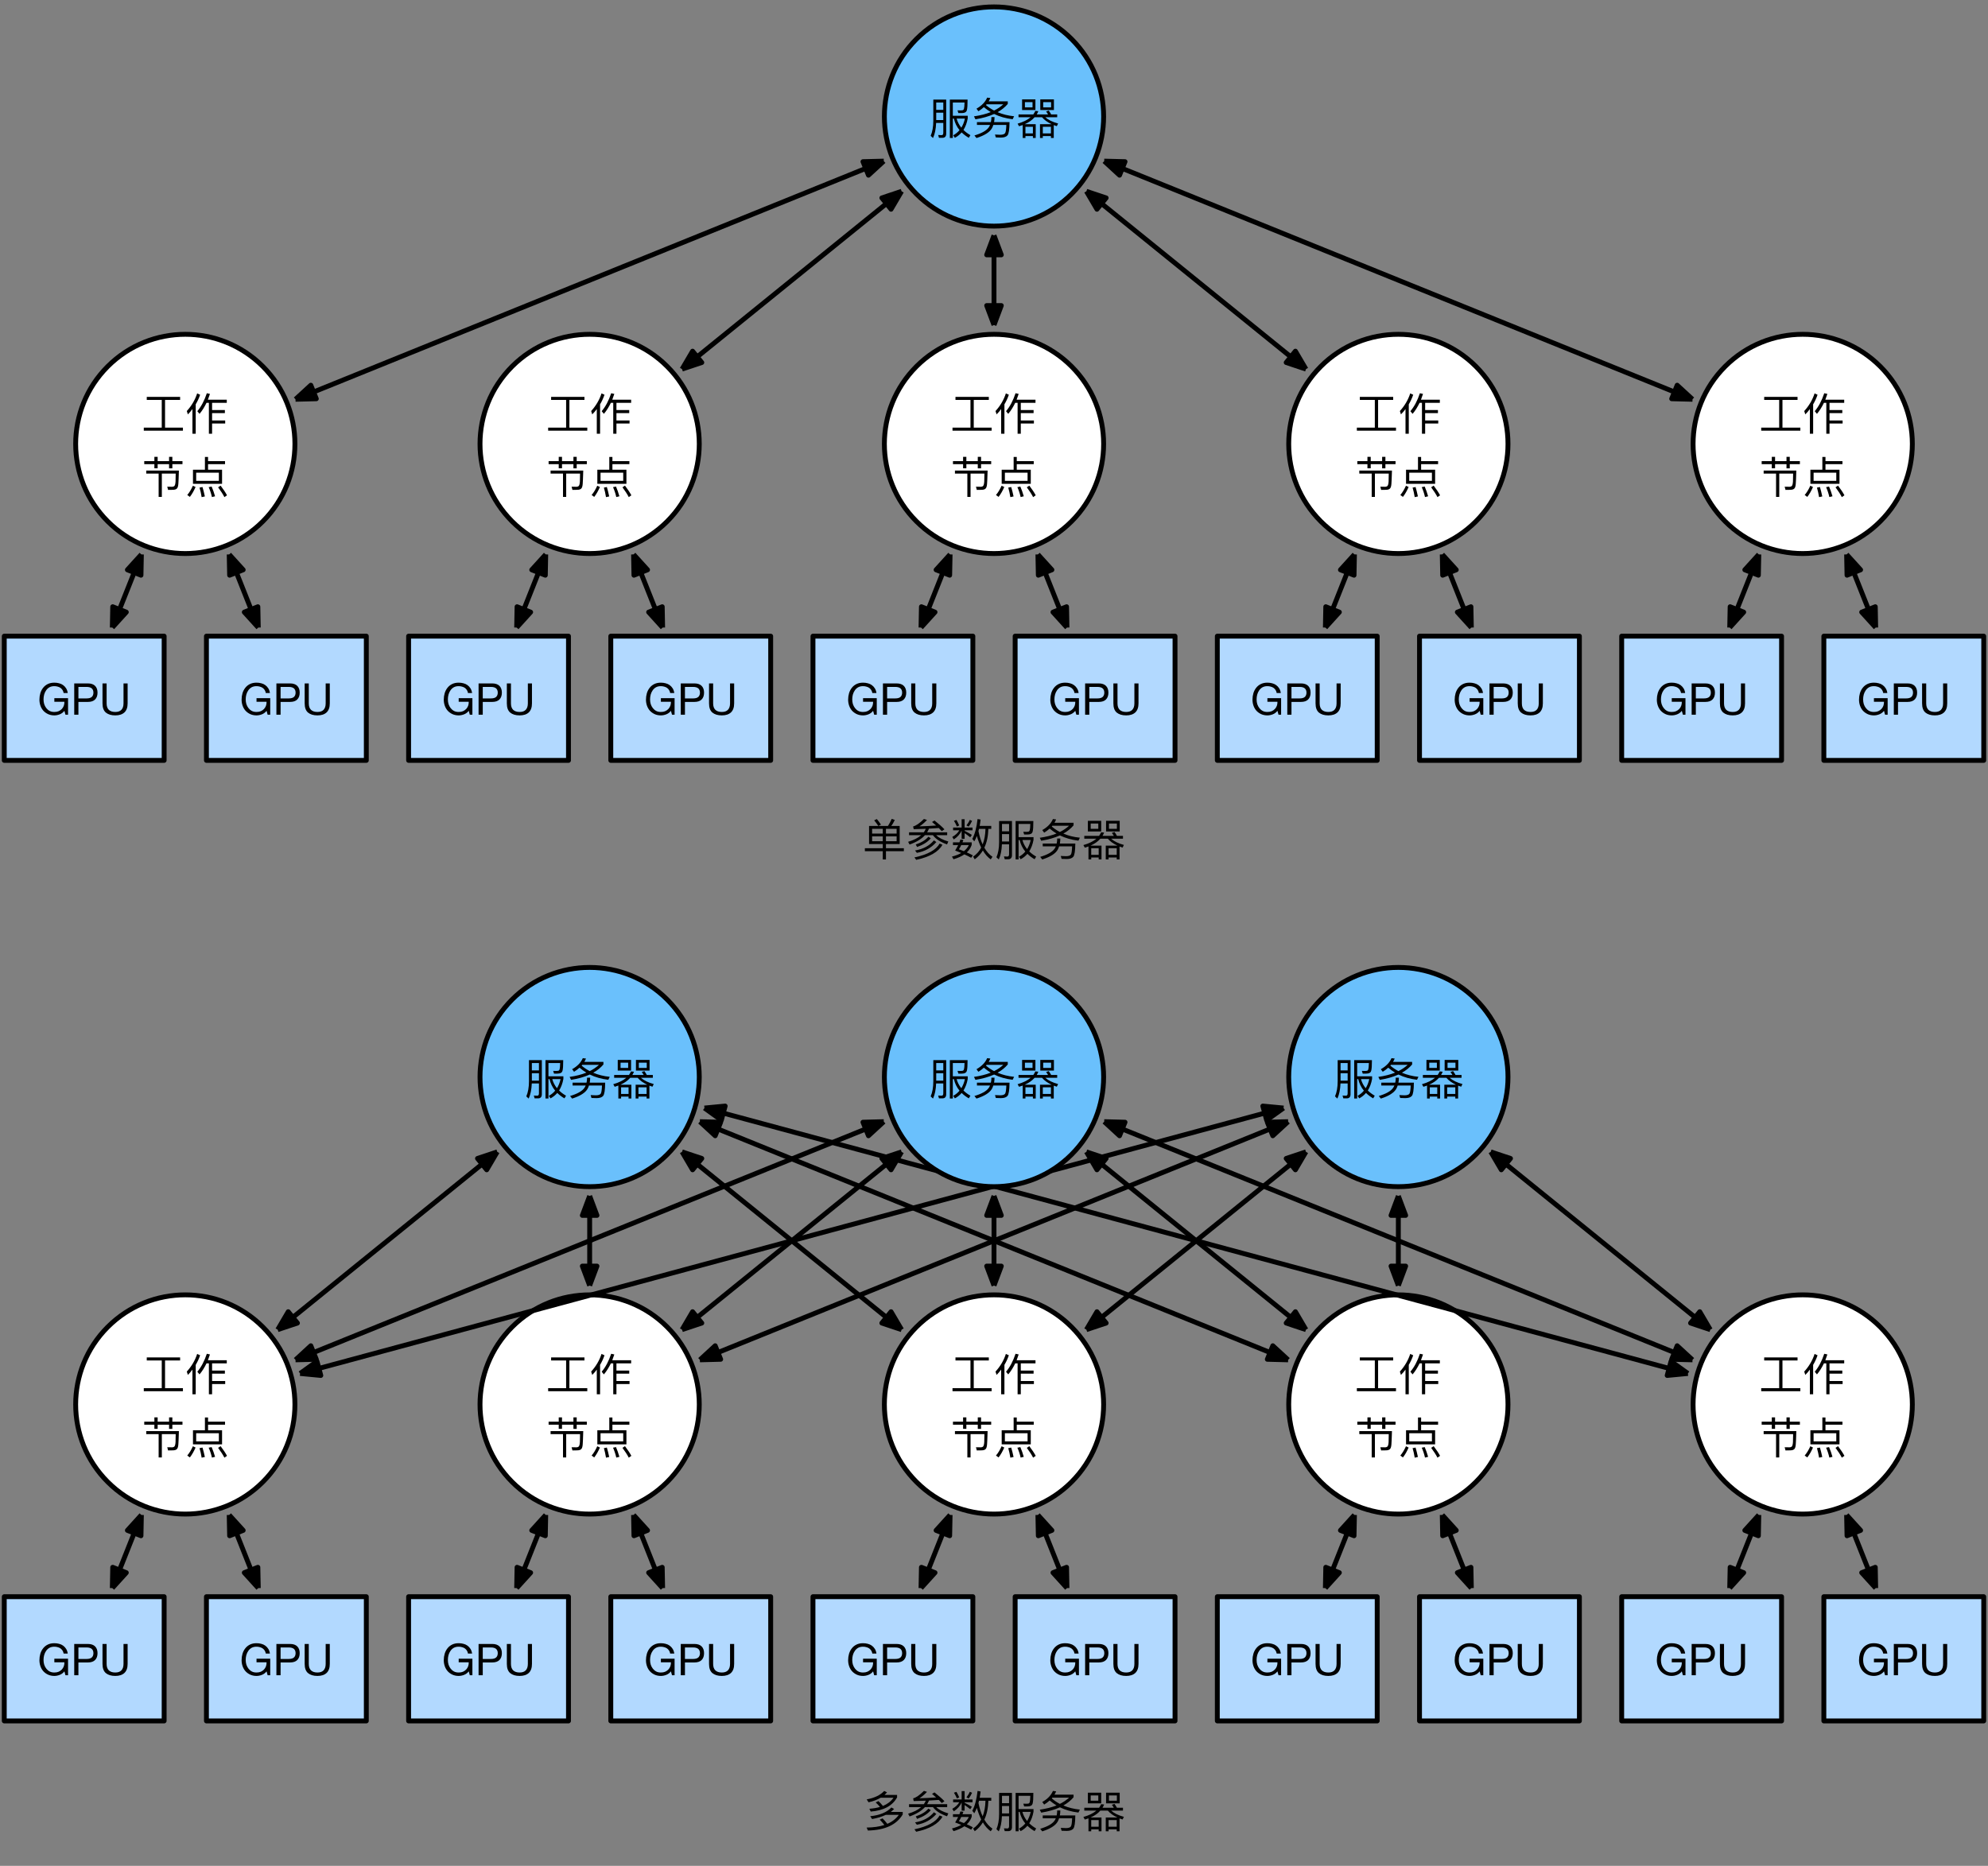 <?xml version="1.0" encoding="UTF-8"?>
<svg xmlns="http://www.w3.org/2000/svg" xmlns:xlink="http://www.w3.org/1999/xlink" width="408pt" height="383pt" viewBox="0 0 408 383" version="1.1">
<rect x="0" y="0" width="408" height="383" fill="#808080" stroke="none"/>
<defs>
<g>
<symbol overflow="visible" id="glyph0-0">
<path style="stroke:none;" d=""/>
</symbol>
<symbol overflow="visible" id="glyph0-1">
<path style="stroke:none;" d="M 4.172 -6.031 L 4.172 -0.344 L 0.484 -0.344 L 0.484 0.281 L 8.516 0.281 L 8.516 -0.344 L 4.844 -0.344 L 4.844 -6.031 L 7.938 -6.031 L 7.938 -6.656 L 1.094 -6.656 L 1.094 -6.031 Z M 4.172 -6.031 "/>
</symbol>
<symbol overflow="visible" id="glyph0-2">
<path style="stroke:none;" d="M 4.359 -5.438 L 4.844 -5.438 L 4.844 0.906 L 5.5 0.906 L 5.5 -1.188 L 8.188 -1.188 L 8.188 -1.812 L 5.5 -1.812 L 5.5 -3.328 L 8.125 -3.328 L 8.125 -3.953 L 5.5 -3.953 L 5.5 -5.438 L 8.516 -5.438 L 8.516 -6.078 L 4.641 -6.078 C 4.781 -6.453 4.922 -6.844 5.062 -7.266 L 4.422 -7.406 C 3.922 -5.891 3.266 -4.656 2.469 -3.719 L 2.922 -3.172 C 3.469 -3.812 3.938 -4.578 4.359 -5.438 Z M 1.469 -4.156 L 1.469 0.906 L 2.141 0.906 L 2.141 -5.125 C 2.5 -5.734 2.812 -6.391 3.047 -7.094 L 2.438 -7.375 C 2 -6.016 1.281 -4.812 0.312 -3.75 L 0.531 -3.062 C 0.875 -3.406 1.188 -3.766 1.469 -4.156 Z M 1.469 -4.156 "/>
</symbol>
<symbol overflow="visible" id="glyph0-3">
<path style="stroke:none;" d="M 3.531 -3.906 L 3.531 0.875 L 4.188 0.875 L 4.188 -3.906 L 7.031 -3.906 C 7.016 -3.062 7 -2.516 7 -2.281 C 6.969 -1.812 6.891 -1.516 6.781 -1.391 C 6.672 -1.266 6.5 -1.203 6.266 -1.203 C 5.938 -1.203 5.609 -1.219 5.297 -1.219 L 5.469 -0.562 C 5.844 -0.578 6.172 -0.578 6.422 -0.578 C 6.844 -0.578 7.125 -0.672 7.297 -0.859 C 7.453 -1.031 7.547 -1.344 7.578 -1.844 C 7.609 -2.125 7.641 -3.031 7.688 -4.531 L 0.984 -4.531 L 0.984 -3.906 Z M 0.578 -6.469 L 0.578 -5.844 L 2.656 -5.844 L 2.656 -5 L 3.328 -5 L 3.328 -5.844 L 5.672 -5.844 L 5.672 -4.984 L 6.344 -4.984 L 6.344 -5.844 L 8.422 -5.844 L 8.422 -6.469 L 6.344 -6.469 L 6.344 -7.344 L 5.672 -7.344 L 5.672 -6.469 L 3.328 -6.469 L 3.328 -7.344 L 2.656 -7.344 L 2.656 -6.469 Z M 0.578 -6.469 "/>
</symbol>
<symbol overflow="visible" id="glyph0-4">
<path style="stroke:none;" d="M 4.031 -7.328 L 4.031 -4.703 L 1.578 -4.703 L 1.578 -1.812 L 7.547 -1.812 L 7.547 -4.703 L 4.672 -4.703 L 4.672 -5.844 L 8.156 -5.844 L 8.156 -6.469 L 4.672 -6.469 L 4.672 -7.328 Z M 6.891 -2.422 L 2.234 -2.422 L 2.234 -4.094 L 6.891 -4.094 Z M 1.562 -1.422 C 1.234 -0.688 0.859 -0.047 0.406 0.484 L 0.938 0.875 C 1.391 0.297 1.766 -0.375 2.109 -1.156 Z M 3.531 -1.156 L 2.922 -1.031 C 3.094 -0.469 3.234 0.188 3.359 0.922 L 4.016 0.781 C 3.875 0.078 3.703 -0.562 3.531 -1.156 Z M 5.406 -1.25 L 4.797 -1.125 C 5.062 -0.547 5.297 0.141 5.469 0.906 L 6.109 0.75 C 5.906 0.031 5.672 -0.641 5.406 -1.25 Z M 7.25 -1.438 L 6.734 -1.094 C 7.281 -0.359 7.719 0.312 8.031 0.922 L 8.562 0.547 C 8.266 -0.016 7.828 -0.672 7.25 -1.438 Z M 7.25 -1.438 "/>
</symbol>
<symbol overflow="visible" id="glyph0-5">
<path style="stroke:none;" d="M 1.641 -4.281 L 3.094 -4.281 L 3.094 -2.766 L 1.641 -2.766 Z M 3.094 -4.859 L 1.641 -4.859 L 1.641 -6.375 L 3.094 -6.375 Z M 1.625 -2.188 L 3.094 -2.188 L 3.094 -0.156 C 3.094 0.172 2.969 0.328 2.75 0.328 C 2.531 0.328 2.297 0.312 2.047 0.297 L 2.203 0.875 L 2.922 0.875 C 3.422 0.875 3.688 0.594 3.688 0.047 L 3.688 -6.969 L 1.047 -6.969 L 1.047 -2.641 C 1.047 -1.391 0.859 -0.344 0.5 0.469 L 0.984 0.922 C 1.359 0.109 1.578 -0.922 1.625 -2.188 Z M 5.047 -3.078 L 5.266 -3.078 C 5.469 -2.203 5.844 -1.406 6.422 -0.703 C 6.062 -0.266 5.641 0.078 5.125 0.359 L 5.469 0.875 C 6 0.594 6.469 0.219 6.859 -0.234 C 7.266 0.172 7.766 0.547 8.328 0.875 L 8.656 0.328 C 8.109 0.016 7.625 -0.344 7.234 -0.734 C 7.641 -1.391 7.938 -2.172 8.109 -3.109 L 8.109 -3.656 L 5.047 -3.656 L 5.047 -6.375 L 7.453 -6.375 C 7.438 -5.703 7.391 -5.25 7.328 -5.062 C 7.281 -4.922 7.203 -4.828 7.094 -4.797 C 6.984 -4.766 6.828 -4.75 6.609 -4.75 C 6.359 -4.75 6.172 -4.766 6.016 -4.766 L 6.188 -4.203 L 6.906 -4.203 C 7.484 -4.203 7.812 -4.391 7.922 -4.766 C 8.031 -5.125 8.078 -5.859 8.078 -6.969 L 4.438 -6.969 L 4.438 0.906 L 5.047 0.906 Z M 5.828 -3.078 L 7.531 -3.078 C 7.375 -2.359 7.125 -1.75 6.797 -1.203 C 6.344 -1.766 6.016 -2.391 5.828 -3.078 Z M 5.828 -3.078 "/>
</symbol>
<symbol overflow="visible" id="glyph0-6">
<path style="stroke:none;" d="M 3.094 -7.375 C 2.719 -6.484 1.984 -5.719 0.906 -5.109 L 1.297 -4.578 C 1.703 -4.828 2.078 -5.109 2.422 -5.422 C 2.859 -5.047 3.328 -4.703 3.828 -4.406 C 2.828 -4 1.688 -3.719 0.391 -3.531 L 0.688 -2.922 C 2.141 -3.156 3.422 -3.516 4.531 -4.016 C 5.641 -3.469 6.906 -3.109 8.328 -2.938 L 8.625 -3.547 C 7.375 -3.672 6.25 -3.953 5.234 -4.391 C 6.062 -4.844 6.766 -5.422 7.328 -6.078 L 7.328 -6.609 L 3.406 -6.609 C 3.531 -6.828 3.656 -7.047 3.75 -7.297 Z M 4.516 -4.719 C 3.922 -5.031 3.359 -5.406 2.859 -5.844 L 2.969 -6 L 6.406 -6 C 5.875 -5.516 5.25 -5.078 4.516 -4.719 Z M 3.969 -3.375 C 3.969 -3.016 3.938 -2.672 3.859 -2.344 L 1 -2.344 L 1 -1.766 L 3.688 -1.766 C 3.609 -1.578 3.516 -1.406 3.406 -1.25 C 2.938 -0.594 1.953 -0.047 0.484 0.391 L 0.906 0.922 C 2.562 0.391 3.625 -0.281 4.078 -1.094 C 4.188 -1.312 4.297 -1.531 4.359 -1.766 L 7.031 -1.766 C 7 -0.859 6.922 -0.312 6.781 -0.094 C 6.641 0.125 6.312 0.25 5.766 0.25 L 4.703 0.203 L 4.875 0.797 C 5.281 0.812 5.641 0.828 5.922 0.828 C 6.562 0.828 7.016 0.672 7.266 0.375 C 7.531 0.078 7.672 -0.828 7.688 -2.344 L 4.516 -2.344 C 4.578 -2.672 4.609 -3.016 4.609 -3.375 Z M 3.969 -3.375 "/>
</symbol>
<symbol overflow="visible" id="glyph0-7">
<path style="stroke:none;" d="M 1.266 -7.016 L 1.266 -4.828 L 4 -4.828 L 4 -7.016 Z M 3.406 -5.375 L 1.844 -5.375 L 1.844 -6.453 L 3.406 -6.453 Z M 5 -7.016 L 5 -4.828 L 7.797 -4.828 L 7.797 -7.016 Z M 7.219 -5.375 L 5.594 -5.375 L 5.594 -6.453 L 7.219 -6.453 Z M 0.531 -3.922 L 0.531 -3.344 L 3.016 -3.344 C 2.391 -2.812 1.5 -2.359 0.344 -2.031 L 0.641 -1.5 C 0.906 -1.578 1.141 -1.656 1.391 -1.75 L 1.391 0.906 L 1.953 0.906 L 1.953 0.516 L 3.484 0.516 L 3.484 0.906 L 4.062 0.906 L 4.062 -1.922 L 1.812 -1.922 C 2.656 -2.297 3.328 -2.766 3.828 -3.344 L 5.359 -3.344 C 5.812 -2.797 6.469 -2.328 7.328 -1.922 L 4.938 -1.922 L 4.938 0.906 L 5.516 0.906 L 5.516 0.516 L 7.188 0.516 L 7.188 0.906 L 7.766 0.906 L 7.766 -1.734 C 7.969 -1.672 8.172 -1.578 8.391 -1.516 L 8.656 -2.062 C 7.5 -2.375 6.625 -2.812 6.031 -3.344 L 8.469 -3.344 L 8.469 -3.922 L 7.234 -3.922 C 7.078 -4.203 6.922 -4.469 6.734 -4.719 L 6.188 -4.531 C 6.328 -4.359 6.469 -4.156 6.594 -3.922 L 4.266 -3.922 C 4.391 -4.141 4.516 -4.359 4.594 -4.594 L 3.984 -4.656 C 3.875 -4.406 3.734 -4.156 3.562 -3.922 Z M 1.953 -0.031 L 1.953 -1.391 L 3.484 -1.391 L 3.484 -0.031 Z M 5.516 -0.031 L 5.516 -1.391 L 7.188 -1.391 L 7.188 -0.031 Z M 5.516 -0.031 "/>
</symbol>
<symbol overflow="visible" id="glyph0-8">
<path style="stroke:none;" d="M 1.359 -5.953 L 1.359 -2.25 L 4.172 -2.25 L 4.172 -1.391 L 0.5 -1.391 L 0.5 -0.781 L 4.172 -0.781 L 4.172 0.922 L 4.828 0.922 L 4.828 -0.781 L 8.5 -0.781 L 8.5 -1.391 L 4.828 -1.391 L 4.828 -2.25 L 7.641 -2.25 L 7.641 -5.953 L 5.906 -5.953 C 6.188 -6.312 6.422 -6.734 6.641 -7.188 L 6.016 -7.422 C 5.781 -6.891 5.531 -6.406 5.234 -5.953 Z M 7.016 -2.828 L 4.828 -2.828 L 4.828 -3.828 L 7.016 -3.828 Z M 4.172 -2.828 L 1.984 -2.828 L 1.984 -3.828 L 4.172 -3.828 Z M 1.984 -4.391 L 1.984 -5.375 L 4.172 -5.375 L 4.172 -4.391 Z M 4.828 -5.375 L 7.016 -5.375 L 7.016 -4.391 L 4.828 -4.391 Z M 2.953 -7.375 L 2.406 -7.109 C 2.703 -6.766 2.984 -6.391 3.266 -5.953 L 3.797 -6.234 C 3.531 -6.641 3.25 -7.031 2.953 -7.375 Z M 2.953 -7.375 "/>
</symbol>
<symbol overflow="visible" id="glyph0-9">
<path style="stroke:none;" d="M 0.562 -4.656 L 0.562 -4.062 L 3.047 -4.062 C 2.406 -3.484 1.516 -3.047 0.375 -2.703 L 0.672 -2.141 C 2.078 -2.641 3.125 -3.281 3.828 -4.062 L 5.469 -4.062 C 6.031 -3.281 7 -2.656 8.359 -2.172 L 8.625 -2.766 C 7.516 -3.094 6.688 -3.516 6.141 -4.062 L 8.391 -4.062 L 8.391 -4.656 L 4.281 -4.656 C 4.422 -4.891 4.547 -5.141 4.656 -5.406 C 5.344 -5.438 6.016 -5.484 6.672 -5.531 C 6.891 -5.312 7.094 -5.109 7.281 -4.891 L 7.828 -5.266 C 7.359 -5.781 6.672 -6.375 5.781 -7.078 L 5.281 -6.766 C 5.578 -6.516 5.859 -6.281 6.125 -6.047 C 5.047 -5.969 3.906 -5.906 2.703 -5.875 C 3.219 -6.203 3.734 -6.641 4.25 -7.188 L 3.625 -7.391 C 2.734 -6.516 2 -6 1.406 -5.859 L 1.516 -5.297 C 2.359 -5.312 3.188 -5.344 4 -5.375 C 3.891 -5.125 3.766 -4.891 3.594 -4.656 Z M 4.531 -3.75 C 3.984 -3.078 3.109 -2.547 1.938 -2.156 L 2.219 -1.641 C 3.484 -2.094 4.422 -2.688 5.031 -3.438 Z M 6.844 -2.344 C 6.109 -1.031 4.391 -0.078 1.672 0.5 L 2.031 1 C 4.797 0.406 6.594 -0.625 7.422 -2.094 Z M 5.672 -3 C 4.75 -1.891 3.469 -1.203 1.797 -0.922 L 2.172 -0.438 C 3.781 -0.719 5.125 -1.453 6.172 -2.656 Z M 5.672 -3 "/>
</symbol>
<symbol overflow="visible" id="glyph0-10">
<path style="stroke:none;" d="M 5.922 -5.359 L 7.25 -5.359 C 7.219 -4.141 7.031 -3.078 6.672 -2.172 C 6.312 -2.922 6.031 -3.828 5.812 -4.891 Z M 6.375 -1.516 C 5.969 -0.75 5.422 -0.141 4.719 0.344 L 5.047 0.891 C 5.719 0.406 6.281 -0.203 6.719 -0.922 C 7.156 -0.156 7.703 0.453 8.328 0.906 L 8.688 0.375 C 8.031 -0.078 7.484 -0.688 7.016 -1.5 C 7.531 -2.562 7.797 -3.859 7.844 -5.359 L 8.438 -5.359 L 8.438 -5.969 L 6.062 -5.969 C 6.125 -6.375 6.203 -6.797 6.25 -7.266 L 5.625 -7.375 C 5.438 -5.656 5.078 -4.297 4.547 -3.297 L 4.953 -2.797 C 5.141 -3.125 5.328 -3.484 5.484 -3.906 C 5.734 -3 6.031 -2.219 6.375 -1.516 Z M 2.109 -3.172 C 2.047 -2.984 1.984 -2.797 1.906 -2.594 L 0.578 -2.594 L 0.578 -2.031 L 1.641 -2.031 C 1.469 -1.672 1.266 -1.312 1.031 -0.906 C 1.469 -0.75 1.875 -0.578 2.281 -0.406 C 1.75 -0.109 1.109 0.141 0.375 0.328 L 0.688 0.875 C 1.578 0.625 2.328 0.281 2.922 -0.125 C 3.453 0.109 3.922 0.344 4.312 0.578 L 4.656 0.078 C 4.266 -0.141 3.859 -0.328 3.422 -0.531 C 3.891 -0.969 4.219 -1.469 4.422 -2.062 L 4.422 -2.594 L 2.531 -2.594 C 2.594 -2.766 2.656 -2.922 2.719 -3.094 Z M 2.828 -0.781 C 2.5 -0.922 2.156 -1.047 1.797 -1.172 C 1.984 -1.438 2.141 -1.734 2.281 -2.031 L 3.828 -2.031 C 3.625 -1.562 3.281 -1.141 2.828 -0.781 Z M 1.297 -7.188 L 0.781 -7.016 C 1 -6.672 1.203 -6.281 1.391 -5.844 L 1.859 -6.062 C 1.688 -6.453 1.516 -6.828 1.297 -7.188 Z M 4.031 -7.203 C 3.875 -6.828 3.641 -6.453 3.344 -6.062 L 3.812 -5.828 C 4.094 -6.203 4.312 -6.594 4.5 -7 Z M 0.609 -5.625 L 0.609 -5.062 L 1.875 -5.062 C 1.609 -4.562 1.125 -4.109 0.438 -3.703 L 0.75 -3.188 C 1.516 -3.703 2.062 -4.312 2.359 -5.031 L 2.359 -3.328 L 2.969 -3.328 L 2.969 -4.484 C 3.281 -4.281 3.672 -3.984 4.125 -3.625 L 4.453 -4.125 C 3.953 -4.438 3.453 -4.719 2.969 -4.953 L 2.969 -5.062 L 4.594 -5.062 L 4.594 -5.625 L 2.969 -5.625 L 2.969 -7.344 L 2.359 -7.344 L 2.359 -5.625 Z M 0.609 -5.625 "/>
</symbol>
<symbol overflow="visible" id="glyph0-11">
<path style="stroke:none;" d="M 4.469 -7.375 C 3.672 -6.516 2.469 -5.938 0.875 -5.641 L 1.25 -5.047 C 2.219 -5.25 3.047 -5.578 3.75 -5.984 L 6.375 -5.984 C 5.875 -5.25 5.141 -4.688 4.203 -4.297 C 3.922 -4.656 3.609 -4.984 3.281 -5.297 L 2.719 -5.016 C 3.031 -4.75 3.328 -4.422 3.594 -4.094 C 2.953 -3.891 2.234 -3.781 1.422 -3.719 L 1.703 -3.141 C 4.328 -3.344 6.141 -4.312 7.109 -6.047 L 7.109 -6.562 L 4.531 -6.562 C 4.703 -6.719 4.875 -6.891 5.047 -7.078 Z M 4.125 -1.75 L 3.547 -1.484 C 3.875 -1.156 4.188 -0.797 4.5 -0.391 C 3.484 -0.047 2.266 0.125 0.859 0.141 L 1.125 0.75 C 4.609 0.672 7 -0.422 8.266 -2.547 L 8.266 -3.062 L 5.812 -3.062 C 6.062 -3.25 6.281 -3.453 6.5 -3.672 L 5.938 -3.984 C 5 -2.984 3.562 -2.391 1.594 -2.188 L 1.984 -1.609 C 3.062 -1.797 4 -2.094 4.797 -2.469 L 7.469 -2.469 C 6.891 -1.672 6.109 -1.047 5.109 -0.625 C 4.797 -1.031 4.469 -1.406 4.125 -1.75 Z M 4.125 -1.75 "/>
</symbol>
<symbol overflow="visible" id="glyph1-0">
<path style="stroke:none;" d="M 3.688 -6 L 0.922 -6 L 0.922 -0.422 L 3.688 -0.422 Z M 4.141 -6.406 L 4.141 -0.016 L 0.453 -0.016 L 0.453 -6.406 Z M 4.141 -6.406 "/>
</symbol>
<symbol overflow="visible" id="glyph1-1">
<path style="stroke:none;" d="M 5.516 -0.797 L 5.734 0 L 6.266 0 L 6.266 -3.391 L 3.453 -3.391 L 3.453 -2.656 L 5.516 -2.656 C 5.523 -2.363 5.484 -2.086 5.391 -1.828 C 5.297 -1.578 5.16 -1.359 4.984 -1.172 C 4.805 -0.984 4.586 -0.832 4.328 -0.719 C 4.078 -0.613 3.785 -0.562 3.453 -0.562 C 3.086 -0.562 2.77 -0.629 2.5 -0.766 C 2.227 -0.91 2 -1.102 1.812 -1.344 C 1.625 -1.582 1.477 -1.852 1.375 -2.156 C 1.281 -2.469 1.234 -2.789 1.234 -3.125 C 1.234 -3.469 1.273 -3.801 1.359 -4.125 C 1.453 -4.457 1.586 -4.75 1.766 -5 C 1.941 -5.258 2.164 -5.469 2.438 -5.625 C 2.719 -5.781 3.055 -5.859 3.453 -5.859 C 3.691 -5.859 3.914 -5.828 4.125 -5.766 C 4.344 -5.711 4.535 -5.629 4.703 -5.516 C 4.867 -5.398 5.008 -5.254 5.125 -5.078 C 5.238 -4.898 5.316 -4.691 5.359 -4.453 L 6.203 -4.453 C 6.148 -4.828 6.039 -5.145 5.875 -5.406 C 5.707 -5.676 5.5 -5.898 5.25 -6.078 C 5.008 -6.254 4.734 -6.379 4.422 -6.453 C 4.117 -6.535 3.797 -6.578 3.453 -6.578 C 2.941 -6.578 2.492 -6.484 2.109 -6.297 C 1.723 -6.109 1.406 -5.852 1.156 -5.531 C 0.906 -5.219 0.711 -4.848 0.578 -4.422 C 0.453 -3.992 0.391 -3.551 0.391 -3.094 C 0.391 -2.664 0.457 -2.254 0.594 -1.859 C 0.727 -1.473 0.926 -1.129 1.188 -0.828 C 1.457 -0.535 1.781 -0.301 2.156 -0.125 C 2.539 0.051 2.973 0.141 3.453 0.141 C 3.828 0.141 4.195 0.066 4.562 -0.078 C 4.938 -0.223 5.254 -0.461 5.516 -0.797 Z M 5.516 -0.797 "/>
</symbol>
<symbol overflow="visible" id="glyph1-2">
<path style="stroke:none;" d="M 1.562 -3.344 L 1.562 -5.703 L 3.234 -5.703 C 3.711 -5.703 4.066 -5.602 4.297 -5.406 C 4.523 -5.207 4.641 -4.914 4.641 -4.531 C 4.641 -4.145 4.523 -3.848 4.297 -3.641 C 4.066 -3.441 3.711 -3.344 3.234 -3.344 Z M 0.703 -6.422 L 0.703 0 L 1.562 0 L 1.562 -2.625 L 3.516 -2.625 C 4.16 -2.625 4.648 -2.789 4.984 -3.125 C 5.316 -3.457 5.484 -3.926 5.484 -4.531 C 5.484 -5.125 5.316 -5.586 4.984 -5.922 C 4.648 -6.254 4.16 -6.422 3.516 -6.422 Z M 0.703 -6.422 "/>
</symbol>
<symbol overflow="visible" id="glyph1-3">
<path style="stroke:none;" d="M 5.828 -2.328 L 5.828 -6.422 L 4.984 -6.422 L 4.984 -2.328 C 4.984 -1.742 4.836 -1.301 4.547 -1 C 4.266 -0.707 3.848 -0.562 3.297 -0.562 C 2.723 -0.562 2.281 -0.707 1.969 -1 C 1.664 -1.301 1.516 -1.742 1.516 -2.328 L 1.516 -6.422 L 0.672 -6.422 L 0.672 -2.328 C 0.672 -1.461 0.898 -0.832 1.359 -0.438 C 1.828 -0.051 2.473 0.141 3.297 0.141 C 4.109 0.141 4.734 -0.062 5.172 -0.469 C 5.609 -0.883 5.828 -1.504 5.828 -2.328 Z M 5.828 -2.328 "/>
</symbol>
</g>
</defs>
<g id="surface1">
<path style="fill-rule:nonzero;fill:rgb(100%,100%,100%);fill-opacity:1;stroke-width:1;stroke-linecap:round;stroke-linejoin:round;stroke:rgb(0%,0%,0%);stroke-opacity:1;stroke-miterlimit:10;" d="M 53.938 272.383 C 62.723 281.168 62.723 295.414 53.938 304.203 C 45.152 312.988 30.906 312.988 22.117 304.203 C 13.332 295.414 13.332 281.168 22.117 272.383 C 30.906 263.594 45.152 263.594 53.938 272.383 "/>
<g style="fill:rgb(0%,0%,0%);fill-opacity:1;">
  <use xlink:href="#glyph0-1" x="29.027" y="285.291"/>
  <use xlink:href="#glyph0-2" x="38.027" y="285.291"/>
</g>
<g style="fill:rgb(0%,0%,0%);fill-opacity:1;">
  <use xlink:href="#glyph0-3" x="29.027" y="298.291"/>
  <use xlink:href="#glyph0-4" x="38.027" y="298.291"/>
</g>
<path style="fill-rule:nonzero;fill:rgb(100%,100%,100%);fill-opacity:1;stroke-width:1;stroke-linecap:round;stroke-linejoin:round;stroke:rgb(0%,0%,0%);stroke-opacity:1;stroke-miterlimit:10;" d="M 136.922 272.383 C 145.711 281.168 145.711 295.414 136.922 304.203 C 128.137 312.988 113.891 312.988 105.105 304.203 C 96.316 295.414 96.316 281.168 105.105 272.383 C 113.891 263.594 128.137 263.594 136.922 272.383 "/>
<g style="fill:rgb(0%,0%,0%);fill-opacity:1;">
  <use xlink:href="#glyph0-1" x="112.014" y="285.291"/>
  <use xlink:href="#glyph0-2" x="121.014" y="285.291"/>
</g>
<g style="fill:rgb(0%,0%,0%);fill-opacity:1;">
  <use xlink:href="#glyph0-3" x="112.014" y="298.291"/>
  <use xlink:href="#glyph0-4" x="121.014" y="298.291"/>
</g>
<path style="fill-rule:nonzero;fill:rgb(100%,100%,100%);fill-opacity:1;stroke-width:1;stroke-linecap:round;stroke-linejoin:round;stroke:rgb(0%,0%,0%);stroke-opacity:1;stroke-miterlimit:10;" d="M 219.91 272.383 C 228.695 281.168 228.695 295.414 219.91 304.203 C 211.125 312.988 196.875 312.988 188.09 304.203 C 179.305 295.414 179.305 281.168 188.09 272.383 C 196.875 263.594 211.125 263.594 219.91 272.383 "/>
<g style="fill:rgb(0%,0%,0%);fill-opacity:1;">
  <use xlink:href="#glyph0-1" x="195" y="285.291"/>
  <use xlink:href="#glyph0-2" x="204" y="285.291"/>
</g>
<g style="fill:rgb(0%,0%,0%);fill-opacity:1;">
  <use xlink:href="#glyph0-3" x="195" y="298.291"/>
  <use xlink:href="#glyph0-4" x="204" y="298.291"/>
</g>
<path style="fill-rule:nonzero;fill:rgb(100%,100%,100%);fill-opacity:1;stroke-width:1;stroke-linecap:round;stroke-linejoin:round;stroke:rgb(0%,0%,0%);stroke-opacity:1;stroke-miterlimit:10;" d="M 302.895 272.383 C 311.684 281.168 311.684 295.414 302.895 304.203 C 294.109 312.988 279.863 312.988 271.078 304.203 C 262.289 295.414 262.289 281.168 271.078 272.383 C 279.863 263.594 294.109 263.594 302.895 272.383 "/>
<g style="fill:rgb(0%,0%,0%);fill-opacity:1;">
  <use xlink:href="#glyph0-1" x="277.986" y="285.291"/>
  <use xlink:href="#glyph0-2" x="286.986" y="285.291"/>
</g>
<g style="fill:rgb(0%,0%,0%);fill-opacity:1;">
  <use xlink:href="#glyph0-3" x="277.986" y="298.291"/>
  <use xlink:href="#glyph0-4" x="286.986" y="298.291"/>
</g>
<path style="fill-rule:nonzero;fill:rgb(100%,100%,100%);fill-opacity:1;stroke-width:1;stroke-linecap:round;stroke-linejoin:round;stroke:rgb(0%,0%,0%);stroke-opacity:1;stroke-miterlimit:10;" d="M 385.883 272.383 C 394.668 281.168 394.668 295.414 385.883 304.203 C 377.094 312.988 362.848 312.988 354.062 304.203 C 345.277 295.414 345.277 281.168 354.062 272.383 C 362.848 263.594 377.094 263.594 385.883 272.383 "/>
<g style="fill:rgb(0%,0%,0%);fill-opacity:1;">
  <use xlink:href="#glyph0-1" x="360.973" y="285.291"/>
  <use xlink:href="#glyph0-2" x="369.973" y="285.291"/>
</g>
<g style="fill:rgb(0%,0%,0%);fill-opacity:1;">
  <use xlink:href="#glyph0-3" x="360.973" y="298.291"/>
  <use xlink:href="#glyph0-4" x="369.973" y="298.291"/>
</g>
<path style="fill:none;stroke-width:1;stroke-linecap:round;stroke-linejoin:round;stroke:rgb(0%,0%,0%);stroke-opacity:1;stroke-miterlimit:10;" d="M 98.941 238.957 L 60.098 270.418 "/>
<path style="fill-rule:nonzero;fill:rgb(0%,0%,0%);fill-opacity:1;stroke-width:1;stroke-linecap:butt;stroke-linejoin:round;stroke:rgb(0%,0%,0%);stroke-opacity:1;stroke-miterlimit:10;" d="M 56.992 272.934 L 61.043 271.582 L 59.156 269.25 L 56.992 272.934 "/>
<path style="fill-rule:nonzero;fill:rgb(0%,0%,0%);fill-opacity:1;stroke-width:1;stroke-linecap:butt;stroke-linejoin:round;stroke:rgb(0%,0%,0%);stroke-opacity:1;stroke-miterlimit:10;" d="M 102.051 236.441 L 98 237.793 L 99.887 240.125 L 102.051 236.441 "/>
<path style="fill:none;stroke-width:1;stroke-linecap:round;stroke-linejoin:round;stroke:rgb(0%,0%,0%);stroke-opacity:1;stroke-miterlimit:10;" d="M 177.672 231.746 L 64.355 277.629 "/>
<path style="fill-rule:nonzero;fill:rgb(0%,0%,0%);fill-opacity:1;stroke-width:1;stroke-linecap:butt;stroke-linejoin:round;stroke:rgb(0%,0%,0%);stroke-opacity:1;stroke-miterlimit:10;" d="M 60.648 279.133 L 64.918 279.02 L 63.793 276.238 L 60.648 279.133 "/>
<path style="fill-rule:nonzero;fill:rgb(0%,0%,0%);fill-opacity:1;stroke-width:1;stroke-linecap:butt;stroke-linejoin:round;stroke:rgb(0%,0%,0%);stroke-opacity:1;stroke-miterlimit:10;" d="M 181.379 230.242 L 177.109 230.355 L 178.234 233.137 L 181.379 230.242 "/>
<path style="fill:none;stroke-width:1;stroke-linecap:round;stroke-linejoin:round;stroke:rgb(0%,0%,0%);stroke-opacity:1;stroke-miterlimit:10;" d="M 259.562 228.484 L 65.449 280.891 "/>
<path style="fill-rule:nonzero;fill:rgb(0%,0%,0%);fill-opacity:1;stroke-width:1;stroke-linecap:butt;stroke-linejoin:round;stroke:rgb(0%,0%,0%);stroke-opacity:1;stroke-miterlimit:10;" d="M 61.59 281.93 L 65.84 282.336 L 65.059 279.441 L 61.59 281.93 "/>
<path style="fill-rule:nonzero;fill:rgb(0%,0%,0%);fill-opacity:1;stroke-width:1;stroke-linecap:butt;stroke-linejoin:round;stroke:rgb(0%,0%,0%);stroke-opacity:1;stroke-miterlimit:10;" d="M 263.426 227.445 L 259.172 227.039 L 259.953 229.934 L 263.426 227.445 "/>
<path style="fill:none;stroke-width:1;stroke-linecap:round;stroke-linejoin:round;stroke:rgb(0%,0%,0%);stroke-opacity:1;stroke-miterlimit:10;" d="M 121.016 249.484 L 121.016 259.891 "/>
<path style="fill-rule:nonzero;fill:rgb(0%,0%,0%);fill-opacity:1;stroke-width:1;stroke-linecap:butt;stroke-linejoin:round;stroke:rgb(0%,0%,0%);stroke-opacity:1;stroke-miterlimit:10;" d="M 121.016 263.891 L 122.516 259.891 L 119.516 259.891 L 121.016 263.891 "/>
<path style="fill-rule:nonzero;fill:rgb(0%,0%,0%);fill-opacity:1;stroke-width:1;stroke-linecap:butt;stroke-linejoin:round;stroke:rgb(0%,0%,0%);stroke-opacity:1;stroke-miterlimit:10;" d="M 121.016 245.484 L 119.516 249.484 L 122.516 249.484 L 121.016 245.484 "/>
<path style="fill:none;stroke-width:1;stroke-linecap:round;stroke-linejoin:round;stroke:rgb(0%,0%,0%);stroke-opacity:1;stroke-miterlimit:10;" d="M 181.93 238.957 L 143.086 270.418 "/>
<path style="fill-rule:nonzero;fill:rgb(0%,0%,0%);fill-opacity:1;stroke-width:1;stroke-linecap:butt;stroke-linejoin:round;stroke:rgb(0%,0%,0%);stroke-opacity:1;stroke-miterlimit:10;" d="M 139.977 272.934 L 144.031 271.582 L 142.141 269.25 L 139.977 272.934 "/>
<path style="fill-rule:nonzero;fill:rgb(0%,0%,0%);fill-opacity:1;stroke-width:1;stroke-linecap:butt;stroke-linejoin:round;stroke:rgb(0%,0%,0%);stroke-opacity:1;stroke-miterlimit:10;" d="M 185.035 236.441 L 180.984 237.793 L 182.871 240.125 L 185.035 236.441 "/>
<path style="fill:none;stroke-width:1;stroke-linecap:round;stroke-linejoin:round;stroke:rgb(0%,0%,0%);stroke-opacity:1;stroke-miterlimit:10;" d="M 260.656 231.746 L 147.344 277.629 "/>
<path style="fill-rule:nonzero;fill:rgb(0%,0%,0%);fill-opacity:1;stroke-width:1;stroke-linecap:butt;stroke-linejoin:round;stroke:rgb(0%,0%,0%);stroke-opacity:1;stroke-miterlimit:10;" d="M 143.637 279.133 L 147.906 279.02 L 146.781 276.238 L 143.637 279.133 "/>
<path style="fill-rule:nonzero;fill:rgb(0%,0%,0%);fill-opacity:1;stroke-width:1;stroke-linecap:butt;stroke-linejoin:round;stroke:rgb(0%,0%,0%);stroke-opacity:1;stroke-miterlimit:10;" d="M 264.363 230.242 L 260.094 230.355 L 261.219 233.137 L 264.363 230.242 "/>
<path style="fill:none;stroke-width:1;stroke-linecap:round;stroke-linejoin:round;stroke:rgb(0%,0%,0%);stroke-opacity:1;stroke-miterlimit:10;" d="M 143.086 238.957 L 181.93 270.418 "/>
<path style="fill-rule:nonzero;fill:rgb(0%,0%,0%);fill-opacity:1;stroke-width:1;stroke-linecap:butt;stroke-linejoin:round;stroke:rgb(0%,0%,0%);stroke-opacity:1;stroke-miterlimit:10;" d="M 185.035 272.934 L 182.871 269.25 L 180.984 271.582 L 185.035 272.934 "/>
<path style="fill-rule:nonzero;fill:rgb(0%,0%,0%);fill-opacity:1;stroke-width:1;stroke-linecap:butt;stroke-linejoin:round;stroke:rgb(0%,0%,0%);stroke-opacity:1;stroke-miterlimit:10;" d="M 139.977 236.441 L 142.141 240.125 L 144.031 237.793 L 139.977 236.441 "/>
<path style="fill:none;stroke-width:1;stroke-linecap:round;stroke-linejoin:round;stroke:rgb(0%,0%,0%);stroke-opacity:1;stroke-miterlimit:10;" d="M 204 249.484 L 204 259.891 "/>
<path style="fill-rule:nonzero;fill:rgb(0%,0%,0%);fill-opacity:1;stroke-width:1;stroke-linecap:butt;stroke-linejoin:round;stroke:rgb(0%,0%,0%);stroke-opacity:1;stroke-miterlimit:10;" d="M 204 263.891 L 205.5 259.891 L 202.5 259.891 L 204 263.891 "/>
<path style="fill-rule:nonzero;fill:rgb(0%,0%,0%);fill-opacity:1;stroke-width:1;stroke-linecap:butt;stroke-linejoin:round;stroke:rgb(0%,0%,0%);stroke-opacity:1;stroke-miterlimit:10;" d="M 204 245.484 L 202.5 249.484 L 205.5 249.484 L 204 245.484 "/>
<path style="fill:none;stroke-width:1;stroke-linecap:round;stroke-linejoin:round;stroke:rgb(0%,0%,0%);stroke-opacity:1;stroke-miterlimit:10;" d="M 264.914 238.957 L 226.07 270.418 "/>
<path style="fill-rule:nonzero;fill:rgb(0%,0%,0%);fill-opacity:1;stroke-width:1;stroke-linecap:butt;stroke-linejoin:round;stroke:rgb(0%,0%,0%);stroke-opacity:1;stroke-miterlimit:10;" d="M 222.965 272.934 L 227.016 271.582 L 225.129 269.25 L 222.965 272.934 "/>
<path style="fill-rule:nonzero;fill:rgb(0%,0%,0%);fill-opacity:1;stroke-width:1;stroke-linecap:butt;stroke-linejoin:round;stroke:rgb(0%,0%,0%);stroke-opacity:1;stroke-miterlimit:10;" d="M 268.023 236.441 L 263.969 237.793 L 265.859 240.125 L 268.023 236.441 "/>
<path style="fill:none;stroke-width:1;stroke-linecap:round;stroke-linejoin:round;stroke:rgb(0%,0%,0%);stroke-opacity:1;stroke-miterlimit:10;" d="M 147.344 231.746 L 260.656 277.629 "/>
<path style="fill-rule:nonzero;fill:rgb(0%,0%,0%);fill-opacity:1;stroke-width:1;stroke-linecap:butt;stroke-linejoin:round;stroke:rgb(0%,0%,0%);stroke-opacity:1;stroke-miterlimit:10;" d="M 264.363 279.133 L 261.219 276.238 L 260.094 279.02 L 264.363 279.133 "/>
<path style="fill-rule:nonzero;fill:rgb(0%,0%,0%);fill-opacity:1;stroke-width:1;stroke-linecap:butt;stroke-linejoin:round;stroke:rgb(0%,0%,0%);stroke-opacity:1;stroke-miterlimit:10;" d="M 143.637 230.242 L 146.781 233.137 L 147.906 230.355 L 143.637 230.242 "/>
<path style="fill:none;stroke-width:1;stroke-linecap:round;stroke-linejoin:round;stroke:rgb(0%,0%,0%);stroke-opacity:1;stroke-miterlimit:10;" d="M 226.07 238.957 L 264.914 270.418 "/>
<path style="fill-rule:nonzero;fill:rgb(0%,0%,0%);fill-opacity:1;stroke-width:1;stroke-linecap:butt;stroke-linejoin:round;stroke:rgb(0%,0%,0%);stroke-opacity:1;stroke-miterlimit:10;" d="M 268.023 272.934 L 265.859 269.25 L 263.969 271.582 L 268.023 272.934 "/>
<path style="fill-rule:nonzero;fill:rgb(0%,0%,0%);fill-opacity:1;stroke-width:1;stroke-linecap:butt;stroke-linejoin:round;stroke:rgb(0%,0%,0%);stroke-opacity:1;stroke-miterlimit:10;" d="M 222.965 236.441 L 225.129 240.125 L 227.016 237.793 L 222.965 236.441 "/>
<path style="fill:none;stroke-width:1;stroke-linecap:round;stroke-linejoin:round;stroke:rgb(0%,0%,0%);stroke-opacity:1;stroke-miterlimit:10;" d="M 286.984 249.484 L 286.984 259.891 "/>
<path style="fill-rule:nonzero;fill:rgb(0%,0%,0%);fill-opacity:1;stroke-width:1;stroke-linecap:butt;stroke-linejoin:round;stroke:rgb(0%,0%,0%);stroke-opacity:1;stroke-miterlimit:10;" d="M 286.984 263.891 L 288.484 259.891 L 285.484 259.891 L 286.984 263.891 "/>
<path style="fill-rule:nonzero;fill:rgb(0%,0%,0%);fill-opacity:1;stroke-width:1;stroke-linecap:butt;stroke-linejoin:round;stroke:rgb(0%,0%,0%);stroke-opacity:1;stroke-miterlimit:10;" d="M 286.984 245.484 L 285.484 249.484 L 288.484 249.484 L 286.984 245.484 "/>
<path style="fill:none;stroke-width:1;stroke-linecap:round;stroke-linejoin:round;stroke:rgb(0%,0%,0%);stroke-opacity:1;stroke-miterlimit:10;" d="M 148.438 228.484 L 342.551 280.891 "/>
<path style="fill-rule:nonzero;fill:rgb(0%,0%,0%);fill-opacity:1;stroke-width:1;stroke-linecap:butt;stroke-linejoin:round;stroke:rgb(0%,0%,0%);stroke-opacity:1;stroke-miterlimit:10;" d="M 346.41 281.93 L 342.941 279.441 L 342.16 282.336 L 346.41 281.93 "/>
<path style="fill-rule:nonzero;fill:rgb(0%,0%,0%);fill-opacity:1;stroke-width:1;stroke-linecap:butt;stroke-linejoin:round;stroke:rgb(0%,0%,0%);stroke-opacity:1;stroke-miterlimit:10;" d="M 144.574 227.445 L 148.047 229.934 L 148.828 227.039 L 144.574 227.445 "/>
<path style="fill:none;stroke-width:1;stroke-linecap:round;stroke-linejoin:round;stroke:rgb(0%,0%,0%);stroke-opacity:1;stroke-miterlimit:10;" d="M 230.328 231.746 L 343.645 277.629 "/>
<path style="fill-rule:nonzero;fill:rgb(0%,0%,0%);fill-opacity:1;stroke-width:1;stroke-linecap:butt;stroke-linejoin:round;stroke:rgb(0%,0%,0%);stroke-opacity:1;stroke-miterlimit:10;" d="M 347.352 279.133 L 344.207 276.238 L 343.082 279.02 L 347.352 279.133 "/>
<path style="fill-rule:nonzero;fill:rgb(0%,0%,0%);fill-opacity:1;stroke-width:1;stroke-linecap:butt;stroke-linejoin:round;stroke:rgb(0%,0%,0%);stroke-opacity:1;stroke-miterlimit:10;" d="M 226.621 230.242 L 229.766 233.137 L 230.891 230.355 L 226.621 230.242 "/>
<path style="fill:none;stroke-width:1;stroke-linecap:round;stroke-linejoin:round;stroke:rgb(0%,0%,0%);stroke-opacity:1;stroke-miterlimit:10;" d="M 309.059 238.957 L 347.902 270.418 "/>
<path style="fill-rule:nonzero;fill:rgb(0%,0%,0%);fill-opacity:1;stroke-width:1;stroke-linecap:butt;stroke-linejoin:round;stroke:rgb(0%,0%,0%);stroke-opacity:1;stroke-miterlimit:10;" d="M 351.008 272.934 L 348.844 269.25 L 346.957 271.582 L 351.008 272.934 "/>
<path style="fill-rule:nonzero;fill:rgb(0%,0%,0%);fill-opacity:1;stroke-width:1;stroke-linecap:butt;stroke-linejoin:round;stroke:rgb(0%,0%,0%);stroke-opacity:1;stroke-miterlimit:10;" d="M 305.949 236.441 L 308.113 240.125 L 310 237.793 L 305.949 236.441 "/>
<path style="fill-rule:nonzero;fill:rgb(69.804%,85.098%,100%);fill-opacity:1;stroke-width:1;stroke-linecap:round;stroke-linejoin:round;stroke:rgb(0%,0%,0%);stroke-opacity:1;stroke-miterlimit:10;" d="M 42.367 327.75 L 75.18 327.75 L 75.18 353.25 L 42.367 353.25 L 42.367 327.75 "/>
<g style="fill:rgb(0%,0%,0%);fill-opacity:1;">
  <use xlink:href="#glyph1-1" x="49.193" y="343.874"/>
  <use xlink:href="#glyph1-2" x="56.024" y="343.874"/>
  <use xlink:href="#glyph1-3" x="61.856" y="343.874"/>
</g>
<path style="fill-rule:nonzero;fill:rgb(69.804%,85.098%,100%);fill-opacity:1;stroke-width:1;stroke-linecap:round;stroke-linejoin:round;stroke:rgb(0%,0%,0%);stroke-opacity:1;stroke-miterlimit:10;" d="M 0.875 327.75 L 33.688 327.75 L 33.688 353.25 L 0.875 353.25 L 0.875 327.75 "/>
<g style="fill:rgb(0%,0%,0%);fill-opacity:1;">
  <use xlink:href="#glyph1-1" x="7.701" y="343.874"/>
  <use xlink:href="#glyph1-2" x="14.532" y="343.874"/>
  <use xlink:href="#glyph1-3" x="20.364" y="343.874"/>
</g>
<path style="fill-rule:nonzero;fill:rgb(69.804%,85.098%,100%);fill-opacity:1;stroke-width:1;stroke-linecap:round;stroke-linejoin:round;stroke:rgb(0%,0%,0%);stroke-opacity:1;stroke-miterlimit:10;" d="M 125.355 327.75 L 158.168 327.75 L 158.168 353.25 L 125.355 353.25 L 125.355 327.75 "/>
<g style="fill:rgb(0%,0%,0%);fill-opacity:1;">
  <use xlink:href="#glyph1-1" x="132.181" y="343.874"/>
  <use xlink:href="#glyph1-2" x="139.012" y="343.874"/>
  <use xlink:href="#glyph1-3" x="144.844" y="343.874"/>
</g>
<path style="fill-rule:nonzero;fill:rgb(69.804%,85.098%,100%);fill-opacity:1;stroke-width:1;stroke-linecap:round;stroke-linejoin:round;stroke:rgb(0%,0%,0%);stroke-opacity:1;stroke-miterlimit:10;" d="M 83.859 327.75 L 116.672 327.75 L 116.672 353.25 L 83.859 353.25 L 83.859 327.75 "/>
<g style="fill:rgb(0%,0%,0%);fill-opacity:1;">
  <use xlink:href="#glyph1-1" x="90.685" y="343.874"/>
  <use xlink:href="#glyph1-2" x="97.516" y="343.874"/>
  <use xlink:href="#glyph1-3" x="103.348" y="343.874"/>
</g>
<path style="fill-rule:nonzero;fill:rgb(69.804%,85.098%,100%);fill-opacity:1;stroke-width:1;stroke-linecap:round;stroke-linejoin:round;stroke:rgb(0%,0%,0%);stroke-opacity:1;stroke-miterlimit:10;" d="M 208.34 327.75 L 241.152 327.75 L 241.152 353.25 L 208.34 353.25 L 208.34 327.75 "/>
<g style="fill:rgb(0%,0%,0%);fill-opacity:1;">
  <use xlink:href="#glyph1-1" x="215.166" y="343.874"/>
  <use xlink:href="#glyph1-2" x="221.997" y="343.874"/>
  <use xlink:href="#glyph1-3" x="227.829" y="343.874"/>
</g>
<path style="fill-rule:nonzero;fill:rgb(69.804%,85.098%,100%);fill-opacity:1;stroke-width:1;stroke-linecap:round;stroke-linejoin:round;stroke:rgb(0%,0%,0%);stroke-opacity:1;stroke-miterlimit:10;" d="M 166.848 327.75 L 199.66 327.75 L 199.66 353.25 L 166.848 353.25 L 166.848 327.75 "/>
<g style="fill:rgb(0%,0%,0%);fill-opacity:1;">
  <use xlink:href="#glyph1-1" x="173.673" y="343.874"/>
  <use xlink:href="#glyph1-2" x="180.504" y="343.874"/>
  <use xlink:href="#glyph1-3" x="186.336" y="343.874"/>
</g>
<path style="fill-rule:nonzero;fill:rgb(69.804%,85.098%,100%);fill-opacity:1;stroke-width:1;stroke-linecap:round;stroke-linejoin:round;stroke:rgb(0%,0%,0%);stroke-opacity:1;stroke-miterlimit:10;" d="M 291.328 327.75 L 324.141 327.75 L 324.141 353.25 L 291.328 353.25 L 291.328 327.75 "/>
<g style="fill:rgb(0%,0%,0%);fill-opacity:1;">
  <use xlink:href="#glyph1-1" x="298.154" y="343.874"/>
  <use xlink:href="#glyph1-2" x="304.985" y="343.874"/>
  <use xlink:href="#glyph1-3" x="310.817" y="343.874"/>
</g>
<path style="fill-rule:nonzero;fill:rgb(69.804%,85.098%,100%);fill-opacity:1;stroke-width:1;stroke-linecap:round;stroke-linejoin:round;stroke:rgb(0%,0%,0%);stroke-opacity:1;stroke-miterlimit:10;" d="M 249.832 327.75 L 282.645 327.75 L 282.645 353.25 L 249.832 353.25 L 249.832 327.75 "/>
<g style="fill:rgb(0%,0%,0%);fill-opacity:1;">
  <use xlink:href="#glyph1-1" x="256.658" y="343.874"/>
  <use xlink:href="#glyph1-2" x="263.489" y="343.874"/>
  <use xlink:href="#glyph1-3" x="269.321" y="343.874"/>
</g>
<path style="fill-rule:nonzero;fill:rgb(69.804%,85.098%,100%);fill-opacity:1;stroke-width:1;stroke-linecap:round;stroke-linejoin:round;stroke:rgb(0%,0%,0%);stroke-opacity:1;stroke-miterlimit:10;" d="M 374.312 327.75 L 407.125 327.75 L 407.125 353.25 L 374.312 353.25 L 374.312 327.75 "/>
<g style="fill:rgb(0%,0%,0%);fill-opacity:1;">
  <use xlink:href="#glyph1-1" x="381.138" y="343.874"/>
  <use xlink:href="#glyph1-2" x="387.969" y="343.874"/>
  <use xlink:href="#glyph1-3" x="393.801" y="343.874"/>
</g>
<path style="fill-rule:nonzero;fill:rgb(69.804%,85.098%,100%);fill-opacity:1;stroke-width:1;stroke-linecap:round;stroke-linejoin:round;stroke:rgb(0%,0%,0%);stroke-opacity:1;stroke-miterlimit:10;" d="M 332.82 327.75 L 365.633 327.75 L 365.633 353.25 L 332.82 353.25 L 332.82 327.75 "/>
<g style="fill:rgb(0%,0%,0%);fill-opacity:1;">
  <use xlink:href="#glyph1-1" x="339.646" y="343.874"/>
  <use xlink:href="#glyph1-2" x="346.477" y="343.874"/>
  <use xlink:href="#glyph1-3" x="352.309" y="343.874"/>
</g>
<path style="fill:none;stroke-width:1;stroke-linecap:round;stroke-linejoin:round;stroke:rgb(0%,0%,0%);stroke-opacity:1;stroke-miterlimit:10;" d="M 27.539 314.691 L 24.527 322.266 "/>
<path style="fill-rule:nonzero;fill:rgb(0%,0%,0%);fill-opacity:1;stroke-width:1;stroke-linecap:butt;stroke-linejoin:round;stroke:rgb(0%,0%,0%);stroke-opacity:1;stroke-miterlimit:10;" d="M 23.051 325.984 L 25.922 322.82 L 23.133 321.715 L 23.051 325.984 "/>
<path style="fill-rule:nonzero;fill:rgb(0%,0%,0%);fill-opacity:1;stroke-width:1;stroke-linecap:butt;stroke-linejoin:round;stroke:rgb(0%,0%,0%);stroke-opacity:1;stroke-miterlimit:10;" d="M 29.016 310.973 L 26.145 314.137 L 28.934 315.242 L 29.016 310.973 "/>
<path style="fill:none;stroke-width:1;stroke-linecap:round;stroke-linejoin:round;stroke:rgb(0%,0%,0%);stroke-opacity:1;stroke-miterlimit:10;" d="M 48.52 314.691 L 51.527 322.266 "/>
<path style="fill-rule:nonzero;fill:rgb(0%,0%,0%);fill-opacity:1;stroke-width:1;stroke-linecap:butt;stroke-linejoin:round;stroke:rgb(0%,0%,0%);stroke-opacity:1;stroke-miterlimit:10;" d="M 53.008 325.984 L 52.922 321.715 L 50.137 322.82 L 53.008 325.984 "/>
<path style="fill-rule:nonzero;fill:rgb(0%,0%,0%);fill-opacity:1;stroke-width:1;stroke-linecap:butt;stroke-linejoin:round;stroke:rgb(0%,0%,0%);stroke-opacity:1;stroke-miterlimit:10;" d="M 47.039 310.973 L 47.125 315.242 L 49.91 314.137 L 47.039 310.973 "/>
<path style="fill:none;stroke-width:1;stroke-linecap:round;stroke-linejoin:round;stroke:rgb(0%,0%,0%);stroke-opacity:1;stroke-miterlimit:10;" d="M 110.523 314.691 L 107.512 322.266 "/>
<path style="fill-rule:nonzero;fill:rgb(0%,0%,0%);fill-opacity:1;stroke-width:1;stroke-linecap:butt;stroke-linejoin:round;stroke:rgb(0%,0%,0%);stroke-opacity:1;stroke-miterlimit:10;" d="M 106.035 325.984 L 108.906 322.82 L 106.117 321.715 L 106.035 325.984 "/>
<path style="fill-rule:nonzero;fill:rgb(0%,0%,0%);fill-opacity:1;stroke-width:1;stroke-linecap:butt;stroke-linejoin:round;stroke:rgb(0%,0%,0%);stroke-opacity:1;stroke-miterlimit:10;" d="M 112 310.973 L 109.129 314.137 L 111.918 315.242 L 112 310.973 "/>
<path style="fill:none;stroke-width:1;stroke-linecap:round;stroke-linejoin:round;stroke:rgb(0%,0%,0%);stroke-opacity:1;stroke-miterlimit:10;" d="M 131.504 314.691 L 134.516 322.266 "/>
<path style="fill-rule:nonzero;fill:rgb(0%,0%,0%);fill-opacity:1;stroke-width:1;stroke-linecap:butt;stroke-linejoin:round;stroke:rgb(0%,0%,0%);stroke-opacity:1;stroke-miterlimit:10;" d="M 135.992 325.984 L 135.91 321.715 L 133.121 322.82 L 135.992 325.984 "/>
<path style="fill-rule:nonzero;fill:rgb(0%,0%,0%);fill-opacity:1;stroke-width:1;stroke-linecap:butt;stroke-linejoin:round;stroke:rgb(0%,0%,0%);stroke-opacity:1;stroke-miterlimit:10;" d="M 130.027 310.973 L 130.109 315.242 L 132.898 314.137 L 130.027 310.973 "/>
<path style="fill:none;stroke-width:1;stroke-linecap:round;stroke-linejoin:round;stroke:rgb(0%,0%,0%);stroke-opacity:1;stroke-miterlimit:10;" d="M 193.512 314.691 L 190.5 322.266 "/>
<path style="fill-rule:nonzero;fill:rgb(0%,0%,0%);fill-opacity:1;stroke-width:1;stroke-linecap:butt;stroke-linejoin:round;stroke:rgb(0%,0%,0%);stroke-opacity:1;stroke-miterlimit:10;" d="M 189.023 325.984 L 191.895 322.82 L 189.105 321.715 L 189.023 325.984 "/>
<path style="fill-rule:nonzero;fill:rgb(0%,0%,0%);fill-opacity:1;stroke-width:1;stroke-linecap:butt;stroke-linejoin:round;stroke:rgb(0%,0%,0%);stroke-opacity:1;stroke-miterlimit:10;" d="M 194.988 310.973 L 192.117 314.137 L 194.902 315.242 L 194.988 310.973 "/>
<path style="fill:none;stroke-width:1;stroke-linecap:round;stroke-linejoin:round;stroke:rgb(0%,0%,0%);stroke-opacity:1;stroke-miterlimit:10;" d="M 214.488 314.691 L 217.5 322.266 "/>
<path style="fill-rule:nonzero;fill:rgb(0%,0%,0%);fill-opacity:1;stroke-width:1;stroke-linecap:butt;stroke-linejoin:round;stroke:rgb(0%,0%,0%);stroke-opacity:1;stroke-miterlimit:10;" d="M 218.977 325.984 L 218.895 321.715 L 216.105 322.82 L 218.977 325.984 "/>
<path style="fill-rule:nonzero;fill:rgb(0%,0%,0%);fill-opacity:1;stroke-width:1;stroke-linecap:butt;stroke-linejoin:round;stroke:rgb(0%,0%,0%);stroke-opacity:1;stroke-miterlimit:10;" d="M 213.012 310.973 L 213.098 315.242 L 215.883 314.137 L 213.012 310.973 "/>
<path style="fill:none;stroke-width:1;stroke-linecap:round;stroke-linejoin:round;stroke:rgb(0%,0%,0%);stroke-opacity:1;stroke-miterlimit:10;" d="M 276.496 314.691 L 273.484 322.266 "/>
<path style="fill-rule:nonzero;fill:rgb(0%,0%,0%);fill-opacity:1;stroke-width:1;stroke-linecap:butt;stroke-linejoin:round;stroke:rgb(0%,0%,0%);stroke-opacity:1;stroke-miterlimit:10;" d="M 272.008 325.984 L 274.879 322.82 L 272.09 321.715 L 272.008 325.984 "/>
<path style="fill-rule:nonzero;fill:rgb(0%,0%,0%);fill-opacity:1;stroke-width:1;stroke-linecap:butt;stroke-linejoin:round;stroke:rgb(0%,0%,0%);stroke-opacity:1;stroke-miterlimit:10;" d="M 277.973 310.973 L 275.102 314.137 L 277.891 315.242 L 277.973 310.973 "/>
<path style="fill:none;stroke-width:1;stroke-linecap:round;stroke-linejoin:round;stroke:rgb(0%,0%,0%);stroke-opacity:1;stroke-miterlimit:10;" d="M 297.477 314.691 L 300.488 322.266 "/>
<path style="fill-rule:nonzero;fill:rgb(0%,0%,0%);fill-opacity:1;stroke-width:1;stroke-linecap:butt;stroke-linejoin:round;stroke:rgb(0%,0%,0%);stroke-opacity:1;stroke-miterlimit:10;" d="M 301.965 325.984 L 301.883 321.715 L 299.094 322.82 L 301.965 325.984 "/>
<path style="fill-rule:nonzero;fill:rgb(0%,0%,0%);fill-opacity:1;stroke-width:1;stroke-linecap:butt;stroke-linejoin:round;stroke:rgb(0%,0%,0%);stroke-opacity:1;stroke-miterlimit:10;" d="M 296 310.973 L 296.082 315.242 L 298.871 314.137 L 296 310.973 "/>
<path style="fill:none;stroke-width:1;stroke-linecap:round;stroke-linejoin:round;stroke:rgb(0%,0%,0%);stroke-opacity:1;stroke-miterlimit:10;" d="M 359.48 314.691 L 356.473 322.266 "/>
<path style="fill-rule:nonzero;fill:rgb(0%,0%,0%);fill-opacity:1;stroke-width:1;stroke-linecap:butt;stroke-linejoin:round;stroke:rgb(0%,0%,0%);stroke-opacity:1;stroke-miterlimit:10;" d="M 354.992 325.984 L 357.863 322.82 L 355.078 321.715 L 354.992 325.984 "/>
<path style="fill-rule:nonzero;fill:rgb(0%,0%,0%);fill-opacity:1;stroke-width:1;stroke-linecap:butt;stroke-linejoin:round;stroke:rgb(0%,0%,0%);stroke-opacity:1;stroke-miterlimit:10;" d="M 360.961 310.973 L 358.09 314.137 L 360.875 315.242 L 360.961 310.973 "/>
<path style="fill:none;stroke-width:1;stroke-linecap:round;stroke-linejoin:round;stroke:rgb(0%,0%,0%);stroke-opacity:1;stroke-miterlimit:10;" d="M 380.461 314.691 L 383.473 322.266 "/>
<path style="fill-rule:nonzero;fill:rgb(0%,0%,0%);fill-opacity:1;stroke-width:1;stroke-linecap:butt;stroke-linejoin:round;stroke:rgb(0%,0%,0%);stroke-opacity:1;stroke-miterlimit:10;" d="M 384.949 325.984 L 384.867 321.715 L 382.078 322.82 L 384.949 325.984 "/>
<path style="fill-rule:nonzero;fill:rgb(0%,0%,0%);fill-opacity:1;stroke-width:1;stroke-linecap:butt;stroke-linejoin:round;stroke:rgb(0%,0%,0%);stroke-opacity:1;stroke-miterlimit:10;" d="M 378.984 310.973 L 379.066 315.242 L 381.855 314.137 L 378.984 310.973 "/>
<path style="fill-rule:nonzero;fill:rgb(41.568%,75.294%,98.824%);fill-opacity:1;stroke-width:1;stroke-linecap:round;stroke-linejoin:round;stroke:rgb(0%,0%,0%);stroke-opacity:1;stroke-miterlimit:10;" d="M 219.91 205.172 C 228.695 213.961 228.695 228.207 219.91 236.992 C 211.125 245.781 196.875 245.781 188.09 236.992 C 179.305 228.207 179.305 213.961 188.09 205.172 C 196.875 196.387 211.125 196.387 219.91 205.172 "/>
<g style="fill:rgb(0%,0%,0%);fill-opacity:1;">
  <use xlink:href="#glyph0-5" x="190.5" y="224.583"/>
  <use xlink:href="#glyph0-6" x="199.5" y="224.583"/>
  <use xlink:href="#glyph0-7" x="208.5" y="224.583"/>
</g>
<path style="fill-rule:nonzero;fill:rgb(41.568%,75.294%,98.824%);fill-opacity:1;stroke-width:1;stroke-linecap:round;stroke-linejoin:round;stroke:rgb(0%,0%,0%);stroke-opacity:1;stroke-miterlimit:10;" d="M 136.922 205.172 C 145.711 213.961 145.711 228.207 136.922 236.992 C 128.137 245.781 113.891 245.781 105.105 236.992 C 96.316 228.207 96.316 213.961 105.105 205.172 C 113.891 196.387 128.137 196.387 136.922 205.172 "/>
<g style="fill:rgb(0%,0%,0%);fill-opacity:1;">
  <use xlink:href="#glyph0-5" x="107.514" y="224.583"/>
  <use xlink:href="#glyph0-6" x="116.514" y="224.583"/>
  <use xlink:href="#glyph0-7" x="125.514" y="224.583"/>
</g>
<path style="fill-rule:nonzero;fill:rgb(41.568%,75.294%,98.824%);fill-opacity:1;stroke-width:1;stroke-linecap:round;stroke-linejoin:round;stroke:rgb(0%,0%,0%);stroke-opacity:1;stroke-miterlimit:10;" d="M 302.895 205.172 C 311.684 213.961 311.684 228.207 302.895 236.992 C 294.109 245.781 279.863 245.781 271.078 236.992 C 262.289 228.207 262.289 213.961 271.078 205.172 C 279.863 196.387 294.109 196.387 302.895 205.172 "/>
<g style="fill:rgb(0%,0%,0%);fill-opacity:1;">
  <use xlink:href="#glyph0-5" x="273.486" y="224.583"/>
  <use xlink:href="#glyph0-6" x="282.486" y="224.583"/>
  <use xlink:href="#glyph0-7" x="291.486" y="224.583"/>
</g>
<path style="fill-rule:nonzero;fill:rgb(100%,100%,100%);fill-opacity:1;stroke-width:1;stroke-linecap:round;stroke-linejoin:round;stroke:rgb(0%,0%,0%);stroke-opacity:1;stroke-miterlimit:10;" d="M 53.938 75.211 C 62.723 84 62.723 98.246 53.938 107.031 C 45.152 115.82 30.906 115.82 22.117 107.031 C 13.332 98.246 13.332 84 22.117 75.211 C 30.906 66.426 45.152 66.426 53.938 75.211 "/>
<g style="fill:rgb(0%,0%,0%);fill-opacity:1;">
  <use xlink:href="#glyph0-1" x="29.027" y="88.123"/>
  <use xlink:href="#glyph0-2" x="38.027" y="88.123"/>
</g>
<g style="fill:rgb(0%,0%,0%);fill-opacity:1;">
  <use xlink:href="#glyph0-3" x="29.027" y="101.123"/>
  <use xlink:href="#glyph0-4" x="38.027" y="101.123"/>
</g>
<path style="fill-rule:nonzero;fill:rgb(100%,100%,100%);fill-opacity:1;stroke-width:1;stroke-linecap:round;stroke-linejoin:round;stroke:rgb(0%,0%,0%);stroke-opacity:1;stroke-miterlimit:10;" d="M 136.922 75.211 C 145.711 84 145.711 98.246 136.922 107.031 C 128.137 115.82 113.891 115.82 105.105 107.031 C 96.316 98.246 96.316 84 105.105 75.211 C 113.891 66.426 128.137 66.426 136.922 75.211 "/>
<g style="fill:rgb(0%,0%,0%);fill-opacity:1;">
  <use xlink:href="#glyph0-1" x="112.014" y="88.123"/>
  <use xlink:href="#glyph0-2" x="121.014" y="88.123"/>
</g>
<g style="fill:rgb(0%,0%,0%);fill-opacity:1;">
  <use xlink:href="#glyph0-3" x="112.014" y="101.123"/>
  <use xlink:href="#glyph0-4" x="121.014" y="101.123"/>
</g>
<path style="fill-rule:nonzero;fill:rgb(100%,100%,100%);fill-opacity:1;stroke-width:1;stroke-linecap:round;stroke-linejoin:round;stroke:rgb(0%,0%,0%);stroke-opacity:1;stroke-miterlimit:10;" d="M 219.91 75.211 C 228.695 84 228.695 98.246 219.91 107.031 C 211.125 115.82 196.875 115.82 188.09 107.031 C 179.305 98.246 179.305 84 188.09 75.211 C 196.875 66.426 211.125 66.426 219.91 75.211 "/>
<g style="fill:rgb(0%,0%,0%);fill-opacity:1;">
  <use xlink:href="#glyph0-1" x="195" y="88.123"/>
  <use xlink:href="#glyph0-2" x="204" y="88.123"/>
</g>
<g style="fill:rgb(0%,0%,0%);fill-opacity:1;">
  <use xlink:href="#glyph0-3" x="195" y="101.123"/>
  <use xlink:href="#glyph0-4" x="204" y="101.123"/>
</g>
<path style="fill-rule:nonzero;fill:rgb(100%,100%,100%);fill-opacity:1;stroke-width:1;stroke-linecap:round;stroke-linejoin:round;stroke:rgb(0%,0%,0%);stroke-opacity:1;stroke-miterlimit:10;" d="M 302.895 75.211 C 311.684 84 311.684 98.246 302.895 107.031 C 294.109 115.82 279.863 115.82 271.078 107.031 C 262.289 98.246 262.289 84 271.078 75.211 C 279.863 66.426 294.109 66.426 302.895 75.211 "/>
<g style="fill:rgb(0%,0%,0%);fill-opacity:1;">
  <use xlink:href="#glyph0-1" x="277.986" y="88.123"/>
  <use xlink:href="#glyph0-2" x="286.986" y="88.123"/>
</g>
<g style="fill:rgb(0%,0%,0%);fill-opacity:1;">
  <use xlink:href="#glyph0-3" x="277.986" y="101.123"/>
  <use xlink:href="#glyph0-4" x="286.986" y="101.123"/>
</g>
<path style="fill-rule:nonzero;fill:rgb(100%,100%,100%);fill-opacity:1;stroke-width:1;stroke-linecap:round;stroke-linejoin:round;stroke:rgb(0%,0%,0%);stroke-opacity:1;stroke-miterlimit:10;" d="M 385.883 75.211 C 394.668 84 394.668 98.246 385.883 107.031 C 377.094 115.82 362.848 115.82 354.062 107.031 C 345.277 98.246 345.277 84 354.062 75.211 C 362.848 66.426 377.094 66.426 385.883 75.211 "/>
<g style="fill:rgb(0%,0%,0%);fill-opacity:1;">
  <use xlink:href="#glyph0-1" x="360.973" y="88.123"/>
  <use xlink:href="#glyph0-2" x="369.973" y="88.123"/>
</g>
<g style="fill:rgb(0%,0%,0%);fill-opacity:1;">
  <use xlink:href="#glyph0-3" x="360.973" y="101.123"/>
  <use xlink:href="#glyph0-4" x="369.973" y="101.123"/>
</g>
<path style="fill:none;stroke-width:1;stroke-linecap:round;stroke-linejoin:round;stroke:rgb(0%,0%,0%);stroke-opacity:1;stroke-miterlimit:10;" d="M 177.672 34.574 L 64.355 80.461 "/>
<path style="fill-rule:nonzero;fill:rgb(0%,0%,0%);fill-opacity:1;stroke-width:1;stroke-linecap:butt;stroke-linejoin:round;stroke:rgb(0%,0%,0%);stroke-opacity:1;stroke-miterlimit:10;" d="M 60.648 81.961 L 64.918 81.852 L 63.793 79.07 L 60.648 81.961 "/>
<path style="fill-rule:nonzero;fill:rgb(0%,0%,0%);fill-opacity:1;stroke-width:1;stroke-linecap:butt;stroke-linejoin:round;stroke:rgb(0%,0%,0%);stroke-opacity:1;stroke-miterlimit:10;" d="M 181.379 33.074 L 177.109 33.184 L 178.234 35.965 L 181.379 33.074 "/>
<path style="fill:none;stroke-width:1;stroke-linecap:round;stroke-linejoin:round;stroke:rgb(0%,0%,0%);stroke-opacity:1;stroke-miterlimit:10;" d="M 181.93 41.789 L 143.086 73.246 "/>
<path style="fill-rule:nonzero;fill:rgb(0%,0%,0%);fill-opacity:1;stroke-width:1;stroke-linecap:butt;stroke-linejoin:round;stroke:rgb(0%,0%,0%);stroke-opacity:1;stroke-miterlimit:10;" d="M 139.977 75.766 L 144.031 74.414 L 142.141 72.082 L 139.977 75.766 "/>
<path style=" stroke:none;fill-rule:nonzero;fill:rgb(0%,0%,0%);fill-opacity:1;" d="M 185.035 39.273 L 180.984 40.625 L 182.871 42.953 L 185.035 39.273 "/>
<path style="fill:none;stroke-width:1;stroke-linecap:butt;stroke-linejoin:round;stroke:rgb(0%,0%,0%);stroke-opacity:1;stroke-miterlimit:10;" d="M 185.035 39.27 L 180.984 40.625 L 182.871 42.953 L 185.035 39.27 "/>
<path style="fill:none;stroke-width:1;stroke-linecap:round;stroke-linejoin:round;stroke:rgb(0%,0%,0%);stroke-opacity:1;stroke-miterlimit:10;" d="M 204 52.312 L 204 62.723 "/>
<path style="fill-rule:nonzero;fill:rgb(0%,0%,0%);fill-opacity:1;stroke-width:1;stroke-linecap:butt;stroke-linejoin:round;stroke:rgb(0%,0%,0%);stroke-opacity:1;stroke-miterlimit:10;" d="M 204 66.723 L 205.5 62.723 L 202.5 62.723 L 204 66.723 "/>
<path style="fill-rule:nonzero;fill:rgb(0%,0%,0%);fill-opacity:1;stroke-width:1;stroke-linecap:butt;stroke-linejoin:round;stroke:rgb(0%,0%,0%);stroke-opacity:1;stroke-miterlimit:10;" d="M 204 48.312 L 202.5 52.312 L 205.5 52.312 L 204 48.312 "/>
<path style="fill:none;stroke-width:1;stroke-linecap:round;stroke-linejoin:round;stroke:rgb(0%,0%,0%);stroke-opacity:1;stroke-miterlimit:10;" d="M 226.07 41.789 L 264.914 73.246 "/>
<path style="fill-rule:nonzero;fill:rgb(0%,0%,0%);fill-opacity:1;stroke-width:1;stroke-linecap:butt;stroke-linejoin:round;stroke:rgb(0%,0%,0%);stroke-opacity:1;stroke-miterlimit:10;" d="M 268.023 75.766 L 265.859 72.082 L 263.969 74.414 L 268.023 75.766 "/>
<path style=" stroke:none;fill-rule:nonzero;fill:rgb(0%,0%,0%);fill-opacity:1;" d="M 222.965 39.273 L 225.129 42.953 L 227.016 40.625 L 222.965 39.273 "/>
<path style="fill:none;stroke-width:1;stroke-linecap:butt;stroke-linejoin:round;stroke:rgb(0%,0%,0%);stroke-opacity:1;stroke-miterlimit:10;" d="M 222.965 39.27 L 225.129 42.953 L 227.016 40.625 L 222.965 39.27 "/>
<path style="fill:none;stroke-width:1;stroke-linecap:round;stroke-linejoin:round;stroke:rgb(0%,0%,0%);stroke-opacity:1;stroke-miterlimit:10;" d="M 230.328 34.574 L 343.645 80.461 "/>
<path style="fill-rule:nonzero;fill:rgb(0%,0%,0%);fill-opacity:1;stroke-width:1;stroke-linecap:butt;stroke-linejoin:round;stroke:rgb(0%,0%,0%);stroke-opacity:1;stroke-miterlimit:10;" d="M 347.352 81.961 L 344.207 79.07 L 343.082 81.852 L 347.352 81.961 "/>
<path style="fill-rule:nonzero;fill:rgb(0%,0%,0%);fill-opacity:1;stroke-width:1;stroke-linecap:butt;stroke-linejoin:round;stroke:rgb(0%,0%,0%);stroke-opacity:1;stroke-miterlimit:10;" d="M 226.621 33.074 L 229.766 35.965 L 230.891 33.184 L 226.621 33.074 "/>
<path style="fill-rule:nonzero;fill:rgb(69.804%,85.098%,100%);fill-opacity:1;stroke-width:1;stroke-linecap:round;stroke-linejoin:round;stroke:rgb(0%,0%,0%);stroke-opacity:1;stroke-miterlimit:10;" d="M 42.367 130.582 L 75.18 130.582 L 75.18 156.082 L 42.367 156.082 L 42.367 130.582 "/>
<g style="fill:rgb(0%,0%,0%);fill-opacity:1;">
  <use xlink:href="#glyph1-1" x="49.193" y="146.706"/>
  <use xlink:href="#glyph1-2" x="56.024" y="146.706"/>
  <use xlink:href="#glyph1-3" x="61.856" y="146.706"/>
</g>
<path style="fill-rule:nonzero;fill:rgb(69.804%,85.098%,100%);fill-opacity:1;stroke-width:1;stroke-linecap:round;stroke-linejoin:round;stroke:rgb(0%,0%,0%);stroke-opacity:1;stroke-miterlimit:10;" d="M 0.875 130.582 L 33.688 130.582 L 33.688 156.082 L 0.875 156.082 L 0.875 130.582 "/>
<g style="fill:rgb(0%,0%,0%);fill-opacity:1;">
  <use xlink:href="#glyph1-1" x="7.701" y="146.706"/>
  <use xlink:href="#glyph1-2" x="14.532" y="146.706"/>
  <use xlink:href="#glyph1-3" x="20.364" y="146.706"/>
</g>
<path style="fill-rule:nonzero;fill:rgb(69.804%,85.098%,100%);fill-opacity:1;stroke-width:1;stroke-linecap:round;stroke-linejoin:round;stroke:rgb(0%,0%,0%);stroke-opacity:1;stroke-miterlimit:10;" d="M 125.355 130.582 L 158.168 130.582 L 158.168 156.082 L 125.355 156.082 L 125.355 130.582 "/>
<g style="fill:rgb(0%,0%,0%);fill-opacity:1;">
  <use xlink:href="#glyph1-1" x="132.181" y="146.706"/>
  <use xlink:href="#glyph1-2" x="139.012" y="146.706"/>
  <use xlink:href="#glyph1-3" x="144.844" y="146.706"/>
</g>
<path style="fill-rule:nonzero;fill:rgb(69.804%,85.098%,100%);fill-opacity:1;stroke-width:1;stroke-linecap:round;stroke-linejoin:round;stroke:rgb(0%,0%,0%);stroke-opacity:1;stroke-miterlimit:10;" d="M 83.859 130.582 L 116.672 130.582 L 116.672 156.082 L 83.859 156.082 L 83.859 130.582 "/>
<g style="fill:rgb(0%,0%,0%);fill-opacity:1;">
  <use xlink:href="#glyph1-1" x="90.685" y="146.706"/>
  <use xlink:href="#glyph1-2" x="97.516" y="146.706"/>
  <use xlink:href="#glyph1-3" x="103.348" y="146.706"/>
</g>
<path style="fill-rule:nonzero;fill:rgb(69.804%,85.098%,100%);fill-opacity:1;stroke-width:1;stroke-linecap:round;stroke-linejoin:round;stroke:rgb(0%,0%,0%);stroke-opacity:1;stroke-miterlimit:10;" d="M 208.34 130.582 L 241.152 130.582 L 241.152 156.082 L 208.34 156.082 L 208.34 130.582 "/>
<g style="fill:rgb(0%,0%,0%);fill-opacity:1;">
  <use xlink:href="#glyph1-1" x="215.166" y="146.706"/>
  <use xlink:href="#glyph1-2" x="221.997" y="146.706"/>
  <use xlink:href="#glyph1-3" x="227.829" y="146.706"/>
</g>
<path style="fill-rule:nonzero;fill:rgb(69.804%,85.098%,100%);fill-opacity:1;stroke-width:1;stroke-linecap:round;stroke-linejoin:round;stroke:rgb(0%,0%,0%);stroke-opacity:1;stroke-miterlimit:10;" d="M 166.848 130.582 L 199.66 130.582 L 199.66 156.082 L 166.848 156.082 L 166.848 130.582 "/>
<g style="fill:rgb(0%,0%,0%);fill-opacity:1;">
  <use xlink:href="#glyph1-1" x="173.673" y="146.706"/>
  <use xlink:href="#glyph1-2" x="180.504" y="146.706"/>
  <use xlink:href="#glyph1-3" x="186.336" y="146.706"/>
</g>
<path style="fill-rule:nonzero;fill:rgb(69.804%,85.098%,100%);fill-opacity:1;stroke-width:1;stroke-linecap:round;stroke-linejoin:round;stroke:rgb(0%,0%,0%);stroke-opacity:1;stroke-miterlimit:10;" d="M 291.328 130.582 L 324.141 130.582 L 324.141 156.082 L 291.328 156.082 L 291.328 130.582 "/>
<g style="fill:rgb(0%,0%,0%);fill-opacity:1;">
  <use xlink:href="#glyph1-1" x="298.154" y="146.706"/>
  <use xlink:href="#glyph1-2" x="304.985" y="146.706"/>
  <use xlink:href="#glyph1-3" x="310.817" y="146.706"/>
</g>
<path style="fill-rule:nonzero;fill:rgb(69.804%,85.098%,100%);fill-opacity:1;stroke-width:1;stroke-linecap:round;stroke-linejoin:round;stroke:rgb(0%,0%,0%);stroke-opacity:1;stroke-miterlimit:10;" d="M 249.832 130.582 L 282.645 130.582 L 282.645 156.082 L 249.832 156.082 L 249.832 130.582 "/>
<g style="fill:rgb(0%,0%,0%);fill-opacity:1;">
  <use xlink:href="#glyph1-1" x="256.658" y="146.706"/>
  <use xlink:href="#glyph1-2" x="263.489" y="146.706"/>
  <use xlink:href="#glyph1-3" x="269.321" y="146.706"/>
</g>
<path style="fill-rule:nonzero;fill:rgb(69.804%,85.098%,100%);fill-opacity:1;stroke-width:1;stroke-linecap:round;stroke-linejoin:round;stroke:rgb(0%,0%,0%);stroke-opacity:1;stroke-miterlimit:10;" d="M 374.312 130.582 L 407.125 130.582 L 407.125 156.082 L 374.312 156.082 L 374.312 130.582 "/>
<g style="fill:rgb(0%,0%,0%);fill-opacity:1;">
  <use xlink:href="#glyph1-1" x="381.138" y="146.706"/>
  <use xlink:href="#glyph1-2" x="387.969" y="146.706"/>
  <use xlink:href="#glyph1-3" x="393.801" y="146.706"/>
</g>
<path style="fill-rule:nonzero;fill:rgb(69.804%,85.098%,100%);fill-opacity:1;stroke-width:1;stroke-linecap:round;stroke-linejoin:round;stroke:rgb(0%,0%,0%);stroke-opacity:1;stroke-miterlimit:10;" d="M 332.82 130.582 L 365.633 130.582 L 365.633 156.082 L 332.82 156.082 L 332.82 130.582 "/>
<g style="fill:rgb(0%,0%,0%);fill-opacity:1;">
  <use xlink:href="#glyph1-1" x="339.646" y="146.706"/>
  <use xlink:href="#glyph1-2" x="346.477" y="146.706"/>
  <use xlink:href="#glyph1-3" x="352.309" y="146.706"/>
</g>
<path style="fill:none;stroke-width:1;stroke-linecap:round;stroke-linejoin:round;stroke:rgb(0%,0%,0%);stroke-opacity:1;stroke-miterlimit:10;" d="M 27.539 117.52 L 24.527 125.098 "/>
<path style="fill-rule:nonzero;fill:rgb(0%,0%,0%);fill-opacity:1;stroke-width:1;stroke-linecap:butt;stroke-linejoin:round;stroke:rgb(0%,0%,0%);stroke-opacity:1;stroke-miterlimit:10;" d="M 23.051 128.816 L 25.922 125.652 L 23.133 124.543 L 23.051 128.816 "/>
<path style="fill-rule:nonzero;fill:rgb(0%,0%,0%);fill-opacity:1;stroke-width:1;stroke-linecap:butt;stroke-linejoin:round;stroke:rgb(0%,0%,0%);stroke-opacity:1;stroke-miterlimit:10;" d="M 29.016 113.805 L 26.145 116.965 L 28.934 118.074 L 29.016 113.805 "/>
<path style="fill:none;stroke-width:1;stroke-linecap:round;stroke-linejoin:round;stroke:rgb(0%,0%,0%);stroke-opacity:1;stroke-miterlimit:10;" d="M 48.52 117.52 L 51.527 125.098 "/>
<path style="fill-rule:nonzero;fill:rgb(0%,0%,0%);fill-opacity:1;stroke-width:1;stroke-linecap:butt;stroke-linejoin:round;stroke:rgb(0%,0%,0%);stroke-opacity:1;stroke-miterlimit:10;" d="M 53.008 128.816 L 52.922 124.543 L 50.137 125.652 L 53.008 128.816 "/>
<path style="fill-rule:nonzero;fill:rgb(0%,0%,0%);fill-opacity:1;stroke-width:1;stroke-linecap:butt;stroke-linejoin:round;stroke:rgb(0%,0%,0%);stroke-opacity:1;stroke-miterlimit:10;" d="M 47.039 113.805 L 47.125 118.074 L 49.91 116.965 L 47.039 113.805 "/>
<path style="fill:none;stroke-width:1;stroke-linecap:round;stroke-linejoin:round;stroke:rgb(0%,0%,0%);stroke-opacity:1;stroke-miterlimit:10;" d="M 110.523 117.52 L 107.512 125.098 "/>
<path style="fill-rule:nonzero;fill:rgb(0%,0%,0%);fill-opacity:1;stroke-width:1;stroke-linecap:butt;stroke-linejoin:round;stroke:rgb(0%,0%,0%);stroke-opacity:1;stroke-miterlimit:10;" d="M 106.035 128.816 L 108.906 125.652 L 106.117 124.543 L 106.035 128.816 "/>
<path style="fill-rule:nonzero;fill:rgb(0%,0%,0%);fill-opacity:1;stroke-width:1;stroke-linecap:butt;stroke-linejoin:round;stroke:rgb(0%,0%,0%);stroke-opacity:1;stroke-miterlimit:10;" d="M 112 113.805 L 109.129 116.965 L 111.918 118.074 L 112 113.805 "/>
<path style="fill:none;stroke-width:1;stroke-linecap:round;stroke-linejoin:round;stroke:rgb(0%,0%,0%);stroke-opacity:1;stroke-miterlimit:10;" d="M 131.504 117.52 L 134.516 125.098 "/>
<path style="fill-rule:nonzero;fill:rgb(0%,0%,0%);fill-opacity:1;stroke-width:1;stroke-linecap:butt;stroke-linejoin:round;stroke:rgb(0%,0%,0%);stroke-opacity:1;stroke-miterlimit:10;" d="M 135.992 128.816 L 135.91 124.543 L 133.121 125.652 L 135.992 128.816 "/>
<path style="fill-rule:nonzero;fill:rgb(0%,0%,0%);fill-opacity:1;stroke-width:1;stroke-linecap:butt;stroke-linejoin:round;stroke:rgb(0%,0%,0%);stroke-opacity:1;stroke-miterlimit:10;" d="M 130.027 113.805 L 130.109 118.074 L 132.898 116.965 L 130.027 113.805 "/>
<path style="fill:none;stroke-width:1;stroke-linecap:round;stroke-linejoin:round;stroke:rgb(0%,0%,0%);stroke-opacity:1;stroke-miterlimit:10;" d="M 193.512 117.52 L 190.5 125.098 "/>
<path style="fill-rule:nonzero;fill:rgb(0%,0%,0%);fill-opacity:1;stroke-width:1;stroke-linecap:butt;stroke-linejoin:round;stroke:rgb(0%,0%,0%);stroke-opacity:1;stroke-miterlimit:10;" d="M 189.023 128.816 L 191.895 125.652 L 189.105 124.543 L 189.023 128.816 "/>
<path style="fill-rule:nonzero;fill:rgb(0%,0%,0%);fill-opacity:1;stroke-width:1;stroke-linecap:butt;stroke-linejoin:round;stroke:rgb(0%,0%,0%);stroke-opacity:1;stroke-miterlimit:10;" d="M 194.988 113.805 L 192.117 116.965 L 194.902 118.074 L 194.988 113.805 "/>
<path style="fill:none;stroke-width:1;stroke-linecap:round;stroke-linejoin:round;stroke:rgb(0%,0%,0%);stroke-opacity:1;stroke-miterlimit:10;" d="M 214.488 117.52 L 217.5 125.098 "/>
<path style="fill-rule:nonzero;fill:rgb(0%,0%,0%);fill-opacity:1;stroke-width:1;stroke-linecap:butt;stroke-linejoin:round;stroke:rgb(0%,0%,0%);stroke-opacity:1;stroke-miterlimit:10;" d="M 218.977 128.816 L 218.895 124.543 L 216.105 125.652 L 218.977 128.816 "/>
<path style="fill-rule:nonzero;fill:rgb(0%,0%,0%);fill-opacity:1;stroke-width:1;stroke-linecap:butt;stroke-linejoin:round;stroke:rgb(0%,0%,0%);stroke-opacity:1;stroke-miterlimit:10;" d="M 213.012 113.805 L 213.098 118.074 L 215.883 116.965 L 213.012 113.805 "/>
<path style="fill:none;stroke-width:1;stroke-linecap:round;stroke-linejoin:round;stroke:rgb(0%,0%,0%);stroke-opacity:1;stroke-miterlimit:10;" d="M 276.496 117.52 L 273.484 125.098 "/>
<path style="fill-rule:nonzero;fill:rgb(0%,0%,0%);fill-opacity:1;stroke-width:1;stroke-linecap:butt;stroke-linejoin:round;stroke:rgb(0%,0%,0%);stroke-opacity:1;stroke-miterlimit:10;" d="M 272.008 128.816 L 274.879 125.652 L 272.09 124.543 L 272.008 128.816 "/>
<path style="fill-rule:nonzero;fill:rgb(0%,0%,0%);fill-opacity:1;stroke-width:1;stroke-linecap:butt;stroke-linejoin:round;stroke:rgb(0%,0%,0%);stroke-opacity:1;stroke-miterlimit:10;" d="M 277.973 113.805 L 275.102 116.965 L 277.891 118.074 L 277.973 113.805 "/>
<path style="fill:none;stroke-width:1;stroke-linecap:round;stroke-linejoin:round;stroke:rgb(0%,0%,0%);stroke-opacity:1;stroke-miterlimit:10;" d="M 297.477 117.52 L 300.488 125.098 "/>
<path style="fill-rule:nonzero;fill:rgb(0%,0%,0%);fill-opacity:1;stroke-width:1;stroke-linecap:butt;stroke-linejoin:round;stroke:rgb(0%,0%,0%);stroke-opacity:1;stroke-miterlimit:10;" d="M 301.965 128.816 L 301.883 124.543 L 299.094 125.652 L 301.965 128.816 "/>
<path style="fill-rule:nonzero;fill:rgb(0%,0%,0%);fill-opacity:1;stroke-width:1;stroke-linecap:butt;stroke-linejoin:round;stroke:rgb(0%,0%,0%);stroke-opacity:1;stroke-miterlimit:10;" d="M 296 113.805 L 296.082 118.074 L 298.871 116.965 L 296 113.805 "/>
<path style="fill:none;stroke-width:1;stroke-linecap:round;stroke-linejoin:round;stroke:rgb(0%,0%,0%);stroke-opacity:1;stroke-miterlimit:10;" d="M 359.48 117.52 L 356.473 125.098 "/>
<path style="fill-rule:nonzero;fill:rgb(0%,0%,0%);fill-opacity:1;stroke-width:1;stroke-linecap:butt;stroke-linejoin:round;stroke:rgb(0%,0%,0%);stroke-opacity:1;stroke-miterlimit:10;" d="M 354.992 128.816 L 357.863 125.652 L 355.078 124.543 L 354.992 128.816 "/>
<path style="fill-rule:nonzero;fill:rgb(0%,0%,0%);fill-opacity:1;stroke-width:1;stroke-linecap:butt;stroke-linejoin:round;stroke:rgb(0%,0%,0%);stroke-opacity:1;stroke-miterlimit:10;" d="M 360.961 113.805 L 358.09 116.965 L 360.875 118.074 L 360.961 113.805 "/>
<path style="fill:none;stroke-width:1;stroke-linecap:round;stroke-linejoin:round;stroke:rgb(0%,0%,0%);stroke-opacity:1;stroke-miterlimit:10;" d="M 380.461 117.52 L 383.473 125.098 "/>
<path style="fill-rule:nonzero;fill:rgb(0%,0%,0%);fill-opacity:1;stroke-width:1;stroke-linecap:butt;stroke-linejoin:round;stroke:rgb(0%,0%,0%);stroke-opacity:1;stroke-miterlimit:10;" d="M 384.949 128.816 L 384.867 124.543 L 382.078 125.652 L 384.949 128.816 "/>
<path style="fill-rule:nonzero;fill:rgb(0%,0%,0%);fill-opacity:1;stroke-width:1;stroke-linecap:butt;stroke-linejoin:round;stroke:rgb(0%,0%,0%);stroke-opacity:1;stroke-miterlimit:10;" d="M 378.984 113.805 L 379.066 118.074 L 381.855 116.965 L 378.984 113.805 "/>
<path style="fill-rule:nonzero;fill:rgb(41.568%,75.294%,98.824%);fill-opacity:1;stroke-width:1;stroke-linecap:round;stroke-linejoin:round;stroke:rgb(0%,0%,0%);stroke-opacity:1;stroke-miterlimit:10;" d="M 219.91 8.004 C 228.695 16.789 228.695 31.035 219.91 39.824 C 211.125 48.609 196.875 48.609 188.09 39.824 C 179.305 31.035 179.305 16.789 188.09 8.004 C 196.875 -0.781 211.125 -0.781 219.91 8.004 "/>
<g style="fill:rgb(0%,0%,0%);fill-opacity:1;">
  <use xlink:href="#glyph0-5" x="190.5" y="27.414"/>
  <use xlink:href="#glyph0-6" x="199.5" y="27.414"/>
  <use xlink:href="#glyph0-7" x="208.5" y="27.414"/>
</g>
<g style="fill:rgb(0%,0%,0%);fill-opacity:1;">
  <use xlink:href="#glyph0-8" x="177" y="175.5"/>
  <use xlink:href="#glyph0-9" x="186" y="175.5"/>
  <use xlink:href="#glyph0-10" x="195" y="175.5"/>
  <use xlink:href="#glyph0-5" x="204" y="175.5"/>
  <use xlink:href="#glyph0-6" x="213" y="175.5"/>
  <use xlink:href="#glyph0-7" x="222" y="175.5"/>
</g>
<g style="fill:rgb(0%,0%,0%);fill-opacity:1;">
  <use xlink:href="#glyph0-11" x="177" y="375"/>
  <use xlink:href="#glyph0-9" x="186" y="375"/>
  <use xlink:href="#glyph0-10" x="195" y="375"/>
  <use xlink:href="#glyph0-5" x="204" y="375"/>
  <use xlink:href="#glyph0-6" x="213" y="375"/>
  <use xlink:href="#glyph0-7" x="222" y="375"/>
</g>
</g>
</svg>
